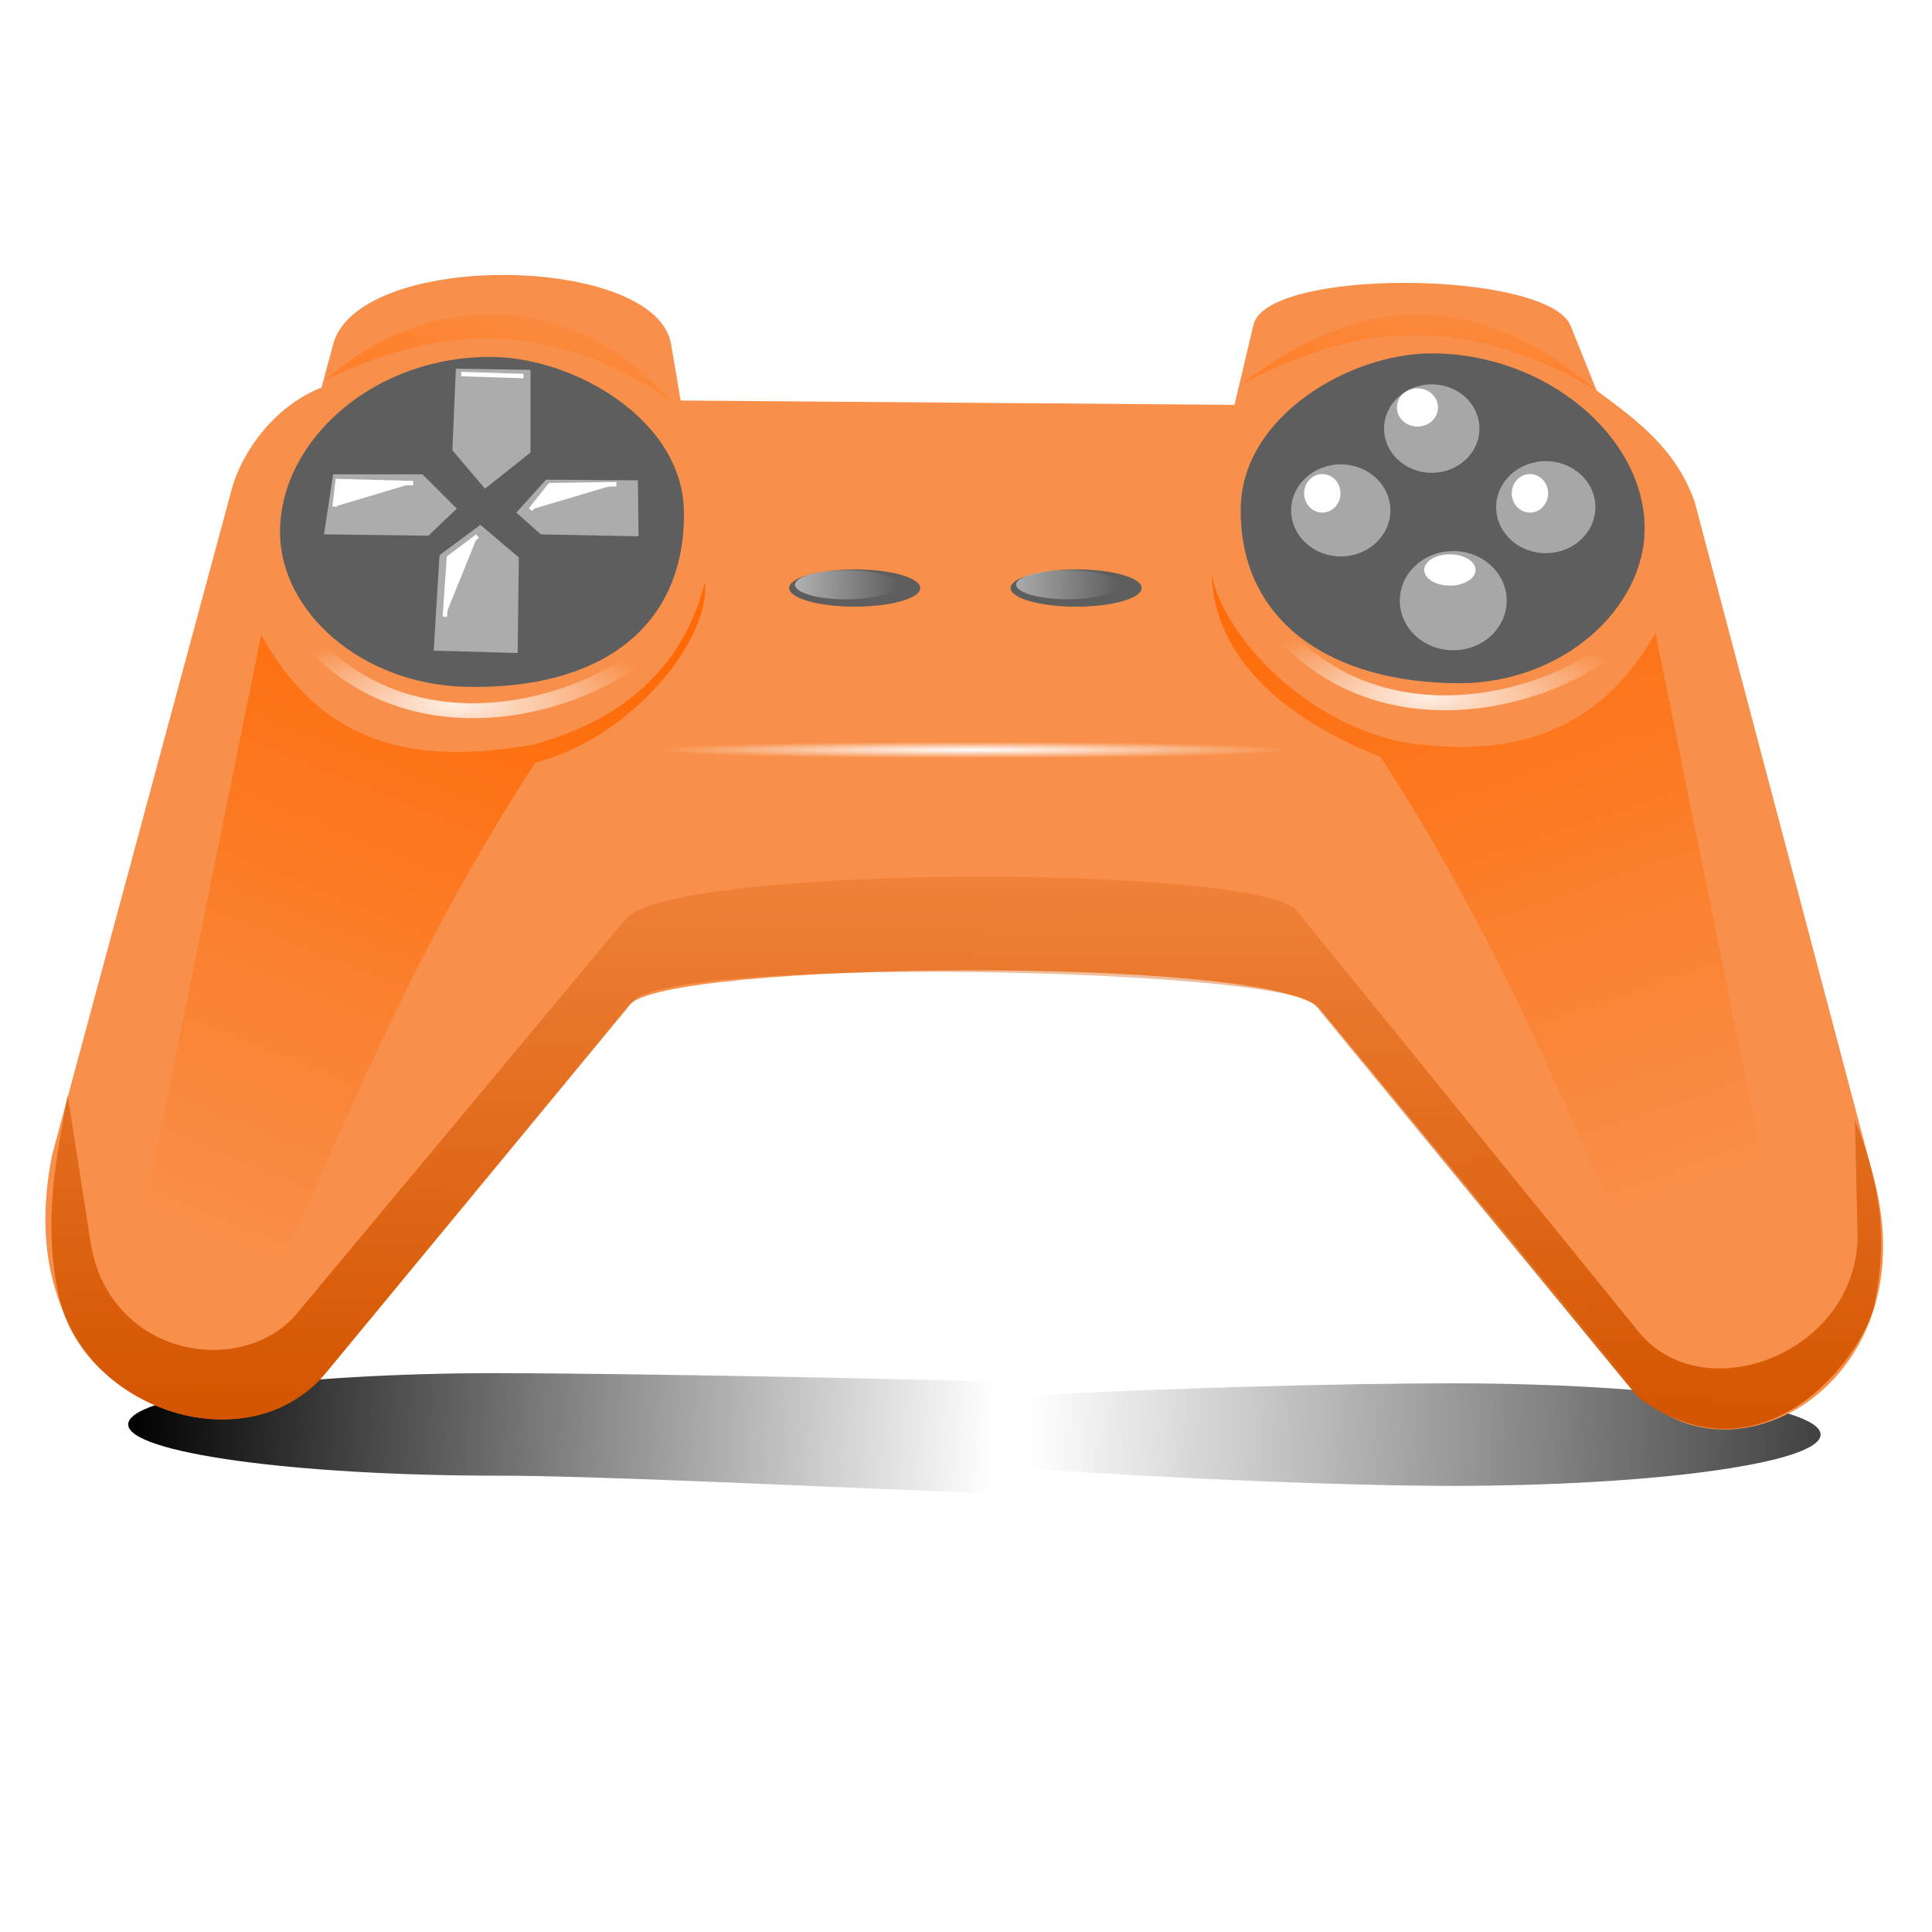 <?xml version="1.0" encoding="UTF-8" standalone="no"?>
<!-- Created with Inkscape (http://www.inkscape.org/) -->

<svg
   xmlns:dc="http://purl.org/dc/elements/1.1/"
   xmlns:cc="http://creativecommons.org/ns#"
   xmlns:rdf="http://www.w3.org/1999/02/22-rdf-syntax-ns#"
   xmlns:svg="http://www.w3.org/2000/svg"
   xmlns="http://www.w3.org/2000/svg"
   xmlns:xlink="http://www.w3.org/1999/xlink"
   xmlns:sodipodi="http://sodipodi.sourceforge.net/DTD/sodipodi-0.dtd"
   xmlns:inkscape="http://www.inkscape.org/namespaces/inkscape"
   width="60"
   height="60"
   id="svg2"
   version="1.1"
   inkscape:version="0.47 r22583"
   sodipodi:docname="joystick.svg"
   inkscape:export-filename="D:\plugin's\clock.png"
   inkscape:export-xdpi="90"
   inkscape:export-ydpi="90">
  <defs
     id="defs4">
    <linearGradient
       inkscape:collect="always"
       id="linearGradient5887">
      <stop
         style="stop-color:#000000;stop-opacity:1;"
         offset="0"
         id="stop5889" />
      <stop
         style="stop-color:#000000;stop-opacity:0;"
         offset="1"
         id="stop5891" />
    </linearGradient>
    <linearGradient
       inkscape:collect="always"
       id="linearGradient5879">
      <stop
         style="stop-color:#000000;stop-opacity:1;"
         offset="0"
         id="stop5881" />
      <stop
         style="stop-color:#000000;stop-opacity:0;"
         offset="1"
         id="stop5883" />
    </linearGradient>
    <linearGradient
       inkscape:collect="always"
       id="linearGradient5793">
      <stop
         style="stop-color:#d45500;stop-opacity:1;"
         offset="0"
         id="stop5795" />
      <stop
         style="stop-color:#d45500;stop-opacity:0;"
         offset="1"
         id="stop5797" />
    </linearGradient>
    <linearGradient
       inkscape:collect="always"
       id="linearGradient5389">
      <stop
         style="stop-color:#ffffff;stop-opacity:1;"
         offset="0"
         id="stop5391" />
      <stop
         style="stop-color:#ffffff;stop-opacity:0;"
         offset="1"
         id="stop5393" />
    </linearGradient>
    <linearGradient
       inkscape:collect="always"
       id="linearGradient5265">
      <stop
         style="stop-color:#ffffff;stop-opacity:1;"
         offset="0"
         id="stop5267" />
      <stop
         style="stop-color:#ffffff;stop-opacity:0;"
         offset="1"
         id="stop5269" />
    </linearGradient>
    <linearGradient
       inkscape:collect="always"
       id="linearGradient5237">
      <stop
         style="stop-color:#ffffff;stop-opacity:1;"
         offset="0"
         id="stop5239" />
      <stop
         style="stop-color:#ffffff;stop-opacity:0;"
         offset="1"
         id="stop5241" />
    </linearGradient>
    <linearGradient
       inkscape:collect="always"
       id="linearGradient5195">
      <stop
         style="stop-color:#ff6a06;stop-opacity:1;"
         offset="0"
         id="stop5197" />
      <stop
         style="stop-color:#ff6a06;stop-opacity:0;"
         offset="1"
         id="stop5199" />
    </linearGradient>
    <linearGradient
       inkscape:collect="always"
       id="linearGradient5173">
      <stop
         style="stop-color:#ff802a;stop-opacity:1;"
         offset="0"
         id="stop5175" />
      <stop
         style="stop-color:#ff802a;stop-opacity:0;"
         offset="1"
         id="stop5177" />
    </linearGradient>
    <linearGradient
       inkscape:collect="always"
       id="linearGradient5037">
      <stop
         style="stop-color:#ffffff;stop-opacity:1;"
         offset="0"
         id="stop5039" />
      <stop
         style="stop-color:#ffffff;stop-opacity:0;"
         offset="1"
         id="stop5041" />
    </linearGradient>
    <linearGradient
       inkscape:collect="always"
       id="linearGradient5027">
      <stop
         style="stop-color:#000000;stop-opacity:1;"
         offset="0"
         id="stop5029" />
      <stop
         style="stop-color:#000000;stop-opacity:0;"
         offset="1"
         id="stop5031" />
    </linearGradient>
    <linearGradient
       inkscape:collect="always"
       id="linearGradient5017">
      <stop
         style="stop-color:#ffffff;stop-opacity:1;"
         offset="0"
         id="stop5019" />
      <stop
         style="stop-color:#ffffff;stop-opacity:0;"
         offset="1"
         id="stop5021" />
    </linearGradient>
    <linearGradient
       inkscape:collect="always"
       id="linearGradient4819">
      <stop
         style="stop-color:#ffffff;stop-opacity:1;"
         offset="0"
         id="stop4821" />
      <stop
         style="stop-color:#ffffff;stop-opacity:0;"
         offset="1"
         id="stop4823" />
    </linearGradient>
    <linearGradient
       inkscape:collect="always"
       id="linearGradient4739">
      <stop
         style="stop-color:#000000;stop-opacity:1;"
         offset="0"
         id="stop4741" />
      <stop
         style="stop-color:#000000;stop-opacity:0;"
         offset="1"
         id="stop4743" />
    </linearGradient>
    <linearGradient
       inkscape:collect="always"
       id="linearGradient4691">
      <stop
         style="stop-color:#ffffff;stop-opacity:1;"
         offset="0"
         id="stop4693" />
      <stop
         style="stop-color:#ffffff;stop-opacity:0;"
         offset="1"
         id="stop4695" />
    </linearGradient>
    <linearGradient
       inkscape:collect="always"
       id="linearGradient4637">
      <stop
         style="stop-color:#000000;stop-opacity:1;"
         offset="0"
         id="stop4639" />
      <stop
         style="stop-color:#000000;stop-opacity:0;"
         offset="1"
         id="stop4641" />
    </linearGradient>
    <linearGradient
       id="linearGradient4533">
      <stop
         style="stop-color:#000000;stop-opacity:1;"
         offset="0"
         id="stop4535" />
      <stop
         style="stop-color:#000000;stop-opacity:0;"
         offset="1"
         id="stop4537" />
    </linearGradient>
    <linearGradient
       inkscape:collect="always"
       id="linearGradient4507">
      <stop
         style="stop-color:#000000;stop-opacity:1;"
         offset="0"
         id="stop4509" />
      <stop
         style="stop-color:#000000;stop-opacity:0;"
         offset="1"
         id="stop4511" />
    </linearGradient>
    <linearGradient
       inkscape:collect="always"
       id="linearGradient4477">
      <stop
         style="stop-color:#000000;stop-opacity:1;"
         offset="0"
         id="stop4479" />
      <stop
         style="stop-color:#000000;stop-opacity:0;"
         offset="1"
         id="stop4481" />
    </linearGradient>
    <linearGradient
       inkscape:collect="always"
       id="linearGradient4439">
      <stop
         style="stop-color:#000000;stop-opacity:1;"
         offset="0"
         id="stop4441" />
      <stop
         style="stop-color:#000000;stop-opacity:0;"
         offset="1"
         id="stop4443" />
    </linearGradient>
    <linearGradient
       inkscape:collect="always"
       id="linearGradient4409">
      <stop
         style="stop-color:#000000;stop-opacity:1;"
         offset="0"
         id="stop4411" />
      <stop
         style="stop-color:#000000;stop-opacity:0;"
         offset="1"
         id="stop4413" />
    </linearGradient>
    <linearGradient
       inkscape:collect="always"
       id="linearGradient4379">
      <stop
         style="stop-color:#000000;stop-opacity:1;"
         offset="0"
         id="stop4381" />
      <stop
         style="stop-color:#000000;stop-opacity:0;"
         offset="1"
         id="stop4383" />
    </linearGradient>
    <linearGradient
       inkscape:collect="always"
       id="linearGradient4349">
      <stop
         style="stop-color:#000000;stop-opacity:1;"
         offset="0"
         id="stop4351" />
      <stop
         style="stop-color:#000000;stop-opacity:0;"
         offset="1"
         id="stop4353" />
    </linearGradient>
    <linearGradient
       inkscape:collect="always"
       id="linearGradient4319">
      <stop
         style="stop-color:#000000;stop-opacity:1;"
         offset="0"
         id="stop4321" />
      <stop
         style="stop-color:#000000;stop-opacity:0;"
         offset="1"
         id="stop4323" />
    </linearGradient>
    <linearGradient
       inkscape:collect="always"
       id="linearGradient4287">
      <stop
         style="stop-color:#000000;stop-opacity:1;"
         offset="0"
         id="stop4289" />
      <stop
         style="stop-color:#000000;stop-opacity:0;"
         offset="1"
         id="stop4291" />
    </linearGradient>
    <linearGradient
       inkscape:collect="always"
       id="linearGradient4257">
      <stop
         style="stop-color:#000000;stop-opacity:1;"
         offset="0"
         id="stop4259" />
      <stop
         style="stop-color:#000000;stop-opacity:0;"
         offset="1"
         id="stop4261" />
    </linearGradient>
    <linearGradient
       inkscape:collect="always"
       id="linearGradient4227">
      <stop
         style="stop-color:#000000;stop-opacity:1;"
         offset="0"
         id="stop4229" />
      <stop
         style="stop-color:#000000;stop-opacity:0;"
         offset="1"
         id="stop4231" />
    </linearGradient>
    <linearGradient
       inkscape:collect="always"
       id="linearGradient4197">
      <stop
         style="stop-color:#000000;stop-opacity:1;"
         offset="0"
         id="stop4199" />
      <stop
         style="stop-color:#000000;stop-opacity:0;"
         offset="1"
         id="stop4201" />
    </linearGradient>
    <inkscape:perspective
       sodipodi:type="inkscape:persp3d"
       inkscape:vp_x="0 : 526.18109 : 1"
       inkscape:vp_y="0 : 1000 : 0"
       inkscape:vp_z="744.09448 : 526.18109 : 1"
       inkscape:persp3d-origin="372.04724 : 350.78739 : 1"
       id="perspective10" />
    <inkscape:perspective
       id="perspective3794"
       inkscape:persp3d-origin="0.5 : 0.33333333 : 1"
       inkscape:vp_z="1 : 0.5 : 1"
       inkscape:vp_y="0 : 1000 : 0"
       inkscape:vp_x="0 : 0.5 : 1"
       sodipodi:type="inkscape:persp3d" />
    <inkscape:perspective
       id="perspective3828"
       inkscape:persp3d-origin="0.5 : 0.33333333 : 1"
       inkscape:vp_z="1 : 0.5 : 1"
       inkscape:vp_y="0 : 1000 : 0"
       inkscape:vp_x="0 : 0.5 : 1"
       sodipodi:type="inkscape:persp3d" />
    <inkscape:perspective
       sodipodi:type="inkscape:persp3d"
       inkscape:vp_x="0 : 0.5 : 1"
       inkscape:vp_y="0 : 1000 : 0"
       inkscape:vp_z="1 : 0.5 : 1"
       inkscape:persp3d-origin="0.5 : 0.33333333 : 1"
       id="perspective4656-9" />
    <inkscape:perspective
       sodipodi:type="inkscape:persp3d"
       inkscape:vp_x="0 : 0.5 : 1"
       inkscape:vp_y="0 : 1000 : 0"
       inkscape:vp_z="1 : 0.5 : 1"
       inkscape:persp3d-origin="0.5 : 0.33333333 : 1"
       id="perspective4656-3" />
    <inkscape:perspective
       sodipodi:type="inkscape:persp3d"
       inkscape:vp_x="0 : 0.5 : 1"
       inkscape:vp_y="0 : 1000 : 0"
       inkscape:vp_z="1 : 0.5 : 1"
       inkscape:persp3d-origin="0.5 : 0.33333333 : 1"
       id="perspective4656" />
    <inkscape:perspective
       sodipodi:type="inkscape:persp3d"
       inkscape:vp_x="0 : 0.5 : 1"
       inkscape:vp_y="0 : 1000 : 0"
       inkscape:vp_z="1 : 0.5 : 1"
       inkscape:persp3d-origin="0.5 : 0.33333333 : 1"
       id="perspective4567" />
    <inkscape:perspective
       sodipodi:type="inkscape:persp3d"
       inkscape:vp_x="0 : 0.5 : 1"
       inkscape:vp_y="0 : 1000 : 0"
       inkscape:vp_z="1 : 0.5 : 1"
       inkscape:persp3d-origin="0.5 : 0.33333333 : 1"
       id="perspective4533" />
    <inkscape:perspective
       sodipodi:type="inkscape:persp3d"
       inkscape:vp_x="0 : 0.5 : 1"
       inkscape:vp_y="0 : 1000 : 0"
       inkscape:vp_z="1 : 0.5 : 1"
       inkscape:persp3d-origin="0.5 : 0.33333333 : 1"
       id="perspective4221" />
    <linearGradient
       y2="586.263"
       x2="426.17"
       y1="586.263"
       x1="371.07"
       gradientTransform="matrix(1.043,0,0,1,-14.378,-0.791)"
       gradientUnits="userSpaceOnUse"
       id="linearGradient4184"
       xlink:href="#linearGradient3904"
       inkscape:collect="always" />
    <linearGradient
       gradientTransform="matrix(1.043,0,0,1,-15.203,0)"
       y2="484.698"
       x2="385.669"
       y1="507.357"
       x1="319.516"
       gradientUnits="userSpaceOnUse"
       id="linearGradient4179"
       xlink:href="#linearGradient4058"
       inkscape:collect="always" />
    <radialGradient
       r="5.573"
       fy="563.02"
       fx="401.553"
       cy="563.02"
       cx="401.553"
       gradientTransform="matrix(1.043,0,0,1.131,-15.203,-73.854)"
       gradientUnits="userSpaceOnUse"
       id="radialGradient4172"
       xlink:href="#linearGradient3724"
       inkscape:collect="always" />
    <inkscape:perspective
       sodipodi:type="inkscape:persp3d"
       inkscape:vp_x="0 : 0.5 : 1"
       inkscape:vp_y="0 : 1000 : 0"
       inkscape:vp_z="1 : 0.5 : 1"
       inkscape:persp3d-origin="0.5 : 0.33333333 : 1"
       id="perspective4036" />
    <inkscape:perspective
       sodipodi:type="inkscape:persp3d"
       inkscape:vp_x="0 : 0.5 : 1"
       inkscape:vp_y="0 : 1000 : 0"
       inkscape:vp_z="1 : 0.5 : 1"
       inkscape:persp3d-origin="0.5 : 0.33333333 : 1"
       id="perspective3970" />
    <inkscape:perspective
       sodipodi:type="inkscape:persp3d"
       inkscape:vp_x="0 : 0.5 : 1"
       inkscape:vp_y="0 : 1000 : 0"
       inkscape:vp_z="1 : 0.5 : 1"
       inkscape:persp3d-origin="0.5 : 0.33333333 : 1"
       id="perspective3922" />
    <inkscape:perspective
       sodipodi:type="inkscape:persp3d"
       inkscape:vp_x="0 : 0.5 : 1"
       inkscape:vp_y="0 : 1000 : 0"
       inkscape:vp_z="1 : 0.5 : 1"
       inkscape:persp3d-origin="0.5 : 0.33333333 : 1"
       id="perspective3890" />
    <inkscape:perspective
       sodipodi:type="inkscape:persp3d"
       inkscape:vp_x="0 : 0.5 : 1"
       inkscape:vp_y="0 : 1000 : 0"
       inkscape:vp_z="1 : 0.5 : 1"
       inkscape:persp3d-origin="0.5 : 0.33333333 : 1"
       id="perspective3799" />
    <inkscape:perspective
       sodipodi:type="inkscape:persp3d"
       inkscape:vp_x="0 : 0.5 : 1"
       inkscape:vp_y="0 : 1000 : 0"
       inkscape:vp_z="1 : 0.5 : 1"
       inkscape:persp3d-origin="0.5 : 0.33333333 : 1"
       id="perspective3765" />
    <inkscape:perspective
       sodipodi:type="inkscape:persp3d"
       inkscape:vp_x="0 : 0.5 : 1"
       inkscape:vp_y="0 : 1000 : 0"
       inkscape:vp_z="1 : 0.5 : 1"
       inkscape:persp3d-origin="0.5 : 0.33333333 : 1"
       id="perspective3702-0" />
    <inkscape:perspective
       sodipodi:type="inkscape:persp3d"
       inkscape:vp_x="0 : 0.5 : 1"
       inkscape:vp_y="0 : 1000 : 0"
       inkscape:vp_z="1 : 0.5 : 1"
       inkscape:persp3d-origin="0.5 : 0.33333333 : 1"
       id="perspective3702" />
    <inkscape:perspective
       sodipodi:type="inkscape:persp3d"
       inkscape:vp_x="0 : 0.5 : 1"
       inkscape:vp_y="0 : 1000 : 0"
       inkscape:vp_z="1 : 0.5 : 1"
       inkscape:persp3d-origin="0.5 : 0.33333333 : 1"
       id="perspective3668" />
    <inkscape:perspective
       sodipodi:type="inkscape:persp3d"
       inkscape:vp_x="0 : 0.5 : 1"
       inkscape:vp_y="0 : 1000 : 0"
       inkscape:vp_z="1 : 0.5 : 1"
       inkscape:persp3d-origin="0.5 : 0.33333333 : 1"
       id="perspective3642" />
    <inkscape:perspective
       sodipodi:type="inkscape:persp3d"
       inkscape:vp_x="0 : 0.5 : 1"
       inkscape:vp_y="0 : 1000 : 0"
       inkscape:vp_z="1 : 0.5 : 1"
       inkscape:persp3d-origin="0.5 : 0.33333333 : 1"
       id="perspective3611" />
    <inkscape:perspective
       id="perspective10-9"
       inkscape:persp3d-origin="372.04724 : 350.78739 : 1"
       inkscape:vp_z="744.09448 : 526.18109 : 1"
       inkscape:vp_y="0 : 1000 : 0"
       inkscape:vp_x="0 : 526.18109 : 1"
       sodipodi:type="inkscape:persp3d" />
    <linearGradient
       id="linearGradient3724"
       inkscape:collect="always">
      <stop
         id="stop3726"
         offset="0"
         style="stop-color:#ffffff;stop-opacity:1;" />
      <stop
         id="stop3728"
         offset="1"
         style="stop-color:#ffffff;stop-opacity:0;" />
    </linearGradient>
    <linearGradient
       id="linearGradient3904"
       inkscape:collect="always">
      <stop
         id="stop3906"
         offset="0"
         style="stop-color:#000000;stop-opacity:1;" />
      <stop
         id="stop3908"
         offset="1"
         style="stop-color:#000000;stop-opacity:0;" />
    </linearGradient>
    <linearGradient
       id="linearGradient4058"
       inkscape:collect="always">
      <stop
         id="stop4060"
         offset="0"
         style="stop-color:#8f8274;stop-opacity:1;" />
      <stop
         id="stop4062"
         offset="1"
         style="stop-color:#8f8274;stop-opacity:0;" />
    </linearGradient>
    <inkscape:perspective
       id="perspective4189"
       inkscape:persp3d-origin="0.5 : 0.33333333 : 1"
       inkscape:vp_z="1 : 0.5 : 1"
       inkscape:vp_y="0 : 1000 : 0"
       inkscape:vp_x="0 : 0.5 : 1"
       sodipodi:type="inkscape:persp3d" />
    <inkscape:perspective
       id="perspective4221-4"
       inkscape:persp3d-origin="0.5 : 0.33333333 : 1"
       inkscape:vp_z="1 : 0.5 : 1"
       inkscape:vp_y="0 : 1000 : 0"
       inkscape:vp_x="0 : 0.5 : 1"
       sodipodi:type="inkscape:persp3d" />
    <inkscape:perspective
       id="perspective4251"
       inkscape:persp3d-origin="0.5 : 0.33333333 : 1"
       inkscape:vp_z="1 : 0.5 : 1"
       inkscape:vp_y="0 : 1000 : 0"
       inkscape:vp_x="0 : 0.5 : 1"
       sodipodi:type="inkscape:persp3d" />
    <linearGradient
       inkscape:collect="always"
       xlink:href="#linearGradient4235-1"
       id="linearGradient4241-5"
       x1="21.841"
       y1="992.362"
       x2="22"
       y2="1009.969"
       gradientUnits="userSpaceOnUse" />
    <linearGradient
       inkscape:collect="always"
       id="linearGradient4235-1">
      <stop
         style="stop-color:#ffffff;stop-opacity:1;"
         offset="0"
         id="stop4237-7" />
      <stop
         style="stop-color:#ffffff;stop-opacity:0;"
         offset="1"
         id="stop4239-1" />
    </linearGradient>
    <inkscape:perspective
       id="perspective4289"
       inkscape:persp3d-origin="0.5 : 0.33333333 : 1"
       inkscape:vp_z="1 : 0.5 : 1"
       inkscape:vp_y="0 : 1000 : 0"
       inkscape:vp_x="0 : 0.5 : 1"
       sodipodi:type="inkscape:persp3d" />
    <inkscape:perspective
       id="perspective4311"
       inkscape:persp3d-origin="0.5 : 0.33333333 : 1"
       inkscape:vp_z="1 : 0.5 : 1"
       inkscape:vp_y="0 : 1000 : 0"
       inkscape:vp_x="0 : 0.5 : 1"
       sodipodi:type="inkscape:persp3d" />
    <inkscape:perspective
       id="perspective4345"
       inkscape:persp3d-origin="0.5 : 0.33333333 : 1"
       inkscape:vp_z="1 : 0.5 : 1"
       inkscape:vp_y="0 : 1000 : 0"
       inkscape:vp_x="0 : 0.5 : 1"
       sodipodi:type="inkscape:persp3d" />
    <radialGradient
       inkscape:collect="always"
       xlink:href="#linearGradient4325-4"
       id="radialGradient4331-1"
       cx="-3.911"
       cy="1060.502"
       fx="-3.911"
       fy="1060.502"
       r="22.107"
       gradientTransform="matrix(1,0,0,0.8,25.81,179.293)"
       gradientUnits="userSpaceOnUse" />
    <linearGradient
       inkscape:collect="always"
       id="linearGradient4325-4">
      <stop
         style="stop-color:#ffffff;stop-opacity:1;"
         offset="0"
         id="stop4327-2" />
      <stop
         style="stop-color:#ffffff;stop-opacity:0;"
         offset="1"
         id="stop4329-3" />
    </linearGradient>
    <inkscape:perspective
       id="perspective4489"
       inkscape:persp3d-origin="0.5 : 0.33333333 : 1"
       inkscape:vp_z="1 : 0.5 : 1"
       inkscape:vp_y="0 : 1000 : 0"
       inkscape:vp_x="0 : 0.5 : 1"
       sodipodi:type="inkscape:persp3d" />
    <linearGradient
       inkscape:collect="always"
       xlink:href="#linearGradient4385-1"
       id="linearGradient4393-8"
       x1="70.192"
       y1="56.451"
       x2="18.78"
       y2="56.451"
       gradientUnits="userSpaceOnUse" />
    <linearGradient
       inkscape:collect="always"
       id="linearGradient4385-1">
      <stop
         style="stop-color:#000000;stop-opacity:1;"
         offset="0"
         id="stop4387-2" />
      <stop
         style="stop-color:#000000;stop-opacity:0;"
         offset="1"
         id="stop4389-1" />
    </linearGradient>
    <inkscape:perspective
       id="perspective4549"
       inkscape:persp3d-origin="0.5 : 0.33333333 : 1"
       inkscape:vp_z="1 : 0.5 : 1"
       inkscape:vp_y="0 : 1000 : 0"
       inkscape:vp_x="0 : 0.5 : 1"
       sodipodi:type="inkscape:persp3d" />
    <radialGradient
       inkscape:collect="always"
       xlink:href="#linearGradient4325-45"
       id="radialGradient4331-2"
       cx="-3.911"
       cy="1060.502"
       fx="-3.911"
       fy="1060.502"
       r="22.107"
       gradientTransform="matrix(1,0,0,0.8,25.878,178.676)"
       gradientUnits="userSpaceOnUse" />
    <linearGradient
       inkscape:collect="always"
       id="linearGradient4325-45">
      <stop
         style="stop-color:#ffffff;stop-opacity:1;"
         offset="0"
         id="stop4327-29" />
      <stop
         style="stop-color:#ffffff;stop-opacity:0;"
         offset="1"
         id="stop4329-9" />
    </linearGradient>
    <inkscape:perspective
       id="perspective4593"
       inkscape:persp3d-origin="0.5 : 0.33333333 : 1"
       inkscape:vp_z="1 : 0.5 : 1"
       inkscape:vp_y="0 : 1000 : 0"
       inkscape:vp_x="0 : 0.5 : 1"
       sodipodi:type="inkscape:persp3d" />
    <inkscape:perspective
       sodipodi:type="inkscape:persp3d"
       inkscape:vp_x="0 : 0.5 : 1"
       inkscape:vp_y="0 : 1000 : 0"
       inkscape:vp_z="1 : 0.5 : 1"
       inkscape:persp3d-origin="0.5 : 0.33333333 : 1"
       id="perspective4656-9-7" />
    <inkscape:perspective
       sodipodi:type="inkscape:persp3d"
       inkscape:vp_x="0 : 0.5 : 1"
       inkscape:vp_y="0 : 1000 : 0"
       inkscape:vp_z="1 : 0.5 : 1"
       inkscape:persp3d-origin="0.5 : 0.33333333 : 1"
       id="perspective4656-3-0" />
    <inkscape:perspective
       sodipodi:type="inkscape:persp3d"
       inkscape:vp_x="0 : 0.5 : 1"
       inkscape:vp_y="0 : 1000 : 0"
       inkscape:vp_z="1 : 0.5 : 1"
       inkscape:persp3d-origin="0.5 : 0.33333333 : 1"
       id="perspective4656-4" />
    <inkscape:perspective
       sodipodi:type="inkscape:persp3d"
       inkscape:vp_x="0 : 0.5 : 1"
       inkscape:vp_y="0 : 1000 : 0"
       inkscape:vp_z="1 : 0.5 : 1"
       inkscape:persp3d-origin="0.5 : 0.33333333 : 1"
       id="perspective4567-1" />
    <inkscape:perspective
       sodipodi:type="inkscape:persp3d"
       inkscape:vp_x="0 : 0.5 : 1"
       inkscape:vp_y="0 : 1000 : 0"
       inkscape:vp_z="1 : 0.5 : 1"
       inkscape:persp3d-origin="0.5 : 0.33333333 : 1"
       id="perspective4533-8" />
    <radialGradient
       gradientUnits="userSpaceOnUse"
       gradientTransform="matrix(1,0,0,1.255,0,-136.503)"
       r="110.078"
       fy="535.017"
       fx="439.911"
       cy="535.017"
       cx="439.911"
       id="radialGradient4452"
       xlink:href="#linearGradient4446"
       inkscape:collect="always" />
    <inkscape:perspective
       sodipodi:type="inkscape:persp3d"
       inkscape:vp_x="0 : 0.5 : 1"
       inkscape:vp_y="0 : 1000 : 0"
       inkscape:vp_z="1 : 0.5 : 1"
       inkscape:persp3d-origin="0.5 : 0.33333333 : 1"
       id="perspective4221-7" />
    <linearGradient
       y2="586.263"
       x2="426.17"
       y1="586.263"
       x1="371.07"
       gradientTransform="matrix(1.043,0,0,1,-14.378,-0.791)"
       gradientUnits="userSpaceOnUse"
       id="linearGradient4184-2"
       xlink:href="#linearGradient3904-5"
       inkscape:collect="always" />
    <linearGradient
       gradientTransform="matrix(1.043,0,0,1,-15.203,0)"
       y2="484.698"
       x2="385.669"
       y1="507.357"
       x1="319.516"
       gradientUnits="userSpaceOnUse"
       id="linearGradient4179-8"
       xlink:href="#linearGradient4058-8"
       inkscape:collect="always" />
    <radialGradient
       r="5.573"
       fy="563.02"
       fx="401.553"
       cy="563.02"
       cx="401.553"
       gradientTransform="matrix(1.043,0,0,1.131,-15.203,-73.854)"
       gradientUnits="userSpaceOnUse"
       id="radialGradient4172-4"
       xlink:href="#linearGradient3724-7"
       inkscape:collect="always" />
    <inkscape:perspective
       sodipodi:type="inkscape:persp3d"
       inkscape:vp_x="0 : 0.5 : 1"
       inkscape:vp_y="0 : 1000 : 0"
       inkscape:vp_z="1 : 0.5 : 1"
       inkscape:persp3d-origin="0.5 : 0.33333333 : 1"
       id="perspective4036-2" />
    <inkscape:perspective
       sodipodi:type="inkscape:persp3d"
       inkscape:vp_x="0 : 0.5 : 1"
       inkscape:vp_y="0 : 1000 : 0"
       inkscape:vp_z="1 : 0.5 : 1"
       inkscape:persp3d-origin="0.5 : 0.33333333 : 1"
       id="perspective3970-9" />
    <inkscape:perspective
       sodipodi:type="inkscape:persp3d"
       inkscape:vp_x="0 : 0.5 : 1"
       inkscape:vp_y="0 : 1000 : 0"
       inkscape:vp_z="1 : 0.5 : 1"
       inkscape:persp3d-origin="0.5 : 0.33333333 : 1"
       id="perspective3922-0" />
    <inkscape:perspective
       sodipodi:type="inkscape:persp3d"
       inkscape:vp_x="0 : 0.5 : 1"
       inkscape:vp_y="0 : 1000 : 0"
       inkscape:vp_z="1 : 0.5 : 1"
       inkscape:persp3d-origin="0.5 : 0.33333333 : 1"
       id="perspective3890-3" />
    <inkscape:perspective
       sodipodi:type="inkscape:persp3d"
       inkscape:vp_x="0 : 0.5 : 1"
       inkscape:vp_y="0 : 1000 : 0"
       inkscape:vp_z="1 : 0.5 : 1"
       inkscape:persp3d-origin="0.5 : 0.33333333 : 1"
       id="perspective3799-0" />
    <inkscape:perspective
       sodipodi:type="inkscape:persp3d"
       inkscape:vp_x="0 : 0.5 : 1"
       inkscape:vp_y="0 : 1000 : 0"
       inkscape:vp_z="1 : 0.5 : 1"
       inkscape:persp3d-origin="0.5 : 0.33333333 : 1"
       id="perspective3765-6" />
    <inkscape:perspective
       sodipodi:type="inkscape:persp3d"
       inkscape:vp_x="0 : 0.5 : 1"
       inkscape:vp_y="0 : 1000 : 0"
       inkscape:vp_z="1 : 0.5 : 1"
       inkscape:persp3d-origin="0.5 : 0.33333333 : 1"
       id="perspective3702-0-7" />
    <inkscape:perspective
       sodipodi:type="inkscape:persp3d"
       inkscape:vp_x="0 : 0.5 : 1"
       inkscape:vp_y="0 : 1000 : 0"
       inkscape:vp_z="1 : 0.5 : 1"
       inkscape:persp3d-origin="0.5 : 0.33333333 : 1"
       id="perspective3702-6" />
    <inkscape:perspective
       sodipodi:type="inkscape:persp3d"
       inkscape:vp_x="0 : 0.5 : 1"
       inkscape:vp_y="0 : 1000 : 0"
       inkscape:vp_z="1 : 0.5 : 1"
       inkscape:persp3d-origin="0.5 : 0.33333333 : 1"
       id="perspective3668-3" />
    <inkscape:perspective
       sodipodi:type="inkscape:persp3d"
       inkscape:vp_x="0 : 0.5 : 1"
       inkscape:vp_y="0 : 1000 : 0"
       inkscape:vp_z="1 : 0.5 : 1"
       inkscape:persp3d-origin="0.5 : 0.33333333 : 1"
       id="perspective3642-1" />
    <inkscape:perspective
       sodipodi:type="inkscape:persp3d"
       inkscape:vp_x="0 : 0.5 : 1"
       inkscape:vp_y="0 : 1000 : 0"
       inkscape:vp_z="1 : 0.5 : 1"
       inkscape:persp3d-origin="0.5 : 0.33333333 : 1"
       id="perspective3611-8" />
    <inkscape:perspective
       id="perspective10-8"
       inkscape:persp3d-origin="372.04724 : 350.78739 : 1"
       inkscape:vp_z="744.09448 : 526.18109 : 1"
       inkscape:vp_y="0 : 1000 : 0"
       inkscape:vp_x="0 : 526.18109 : 1"
       sodipodi:type="inkscape:persp3d" />
    <linearGradient
       id="linearGradient3724-7"
       inkscape:collect="always">
      <stop
         id="stop3726-0"
         offset="0"
         style="stop-color:#ffffff;stop-opacity:1;" />
      <stop
         id="stop3728-4"
         offset="1"
         style="stop-color:#ffffff;stop-opacity:0;" />
    </linearGradient>
    <linearGradient
       id="linearGradient3904-5"
       inkscape:collect="always">
      <stop
         id="stop3906-8"
         offset="0"
         style="stop-color:#000000;stop-opacity:1;" />
      <stop
         id="stop3908-1"
         offset="1"
         style="stop-color:#000000;stop-opacity:0;" />
    </linearGradient>
    <linearGradient
       id="linearGradient4058-8"
       inkscape:collect="always">
      <stop
         id="stop4060-3"
         offset="0"
         style="stop-color:#8f8274;stop-opacity:1;" />
      <stop
         id="stop4062-7"
         offset="1"
         style="stop-color:#8f8274;stop-opacity:0;" />
    </linearGradient>
    <linearGradient
       id="linearGradient4446"
       inkscape:collect="always">
      <stop
         id="stop4448"
         offset="0"
         style="stop-color:#000000;stop-opacity:1;" />
      <stop
         id="stop4450"
         offset="1"
         style="stop-color:#000000;stop-opacity:0;" />
    </linearGradient>
    <radialGradient
       inkscape:collect="always"
       xlink:href="#linearGradient4446"
       id="radialGradient5048"
       gradientUnits="userSpaceOnUse"
       gradientTransform="matrix(1,0,0,1.255,0,-136.503)"
       cx="439.911"
       cy="535.017"
       fx="439.911"
       fy="535.017"
       r="110.078" />
    <linearGradient
       gradientUnits="userSpaceOnUse"
       y2="199.39"
       x2="167.408"
       y1="199.39"
       x1="85.215"
       id="linearGradient4343"
       xlink:href="#linearGradient4337"
       inkscape:collect="always" />
    <inkscape:perspective
       sodipodi:type="inkscape:persp3d"
       inkscape:vp_x="0 : 0.5 : 1"
       inkscape:vp_y="0 : 1000 : 0"
       inkscape:vp_z="1 : 0.5 : 1"
       inkscape:persp3d-origin="0.5 : 0.33333333 : 1"
       id="perspective4315" />
    <inkscape:perspective
       sodipodi:type="inkscape:persp3d"
       inkscape:vp_x="0 : 0.5 : 1"
       inkscape:vp_y="0 : 1000 : 0"
       inkscape:vp_z="1 : 0.5 : 1"
       inkscape:persp3d-origin="0.5 : 0.33333333 : 1"
       id="perspective4254" />
    <inkscape:perspective
       sodipodi:type="inkscape:persp3d"
       inkscape:vp_x="0 : 0.5 : 1"
       inkscape:vp_y="0 : 1000 : 0"
       inkscape:vp_z="1 : 0.5 : 1"
       inkscape:persp3d-origin="0.5 : 0.33333333 : 1"
       id="perspective4224" />
    <inkscape:perspective
       sodipodi:type="inkscape:persp3d"
       inkscape:vp_x="0 : 0.5 : 1"
       inkscape:vp_y="0 : 1000 : 0"
       inkscape:vp_z="1 : 0.5 : 1"
       inkscape:persp3d-origin="0.5 : 0.33333333 : 1"
       id="perspective4186" />
    <inkscape:perspective
       sodipodi:type="inkscape:persp3d"
       inkscape:vp_x="0 : 0.5 : 1"
       inkscape:vp_y="0 : 1000 : 0"
       inkscape:vp_z="1 : 0.5 : 1"
       inkscape:persp3d-origin="0.5 : 0.33333333 : 1"
       id="perspective4164" />
    <inkscape:perspective
       sodipodi:type="inkscape:persp3d"
       inkscape:vp_x="0 : 0.5 : 1"
       inkscape:vp_y="0 : 1000 : 0"
       inkscape:vp_z="1 : 0.5 : 1"
       inkscape:persp3d-origin="0.5 : 0.33333333 : 1"
       id="perspective4142" />
    <inkscape:perspective
       sodipodi:type="inkscape:persp3d"
       inkscape:vp_x="0 : 0.5 : 1"
       inkscape:vp_y="0 : 1000 : 0"
       inkscape:vp_z="1 : 0.5 : 1"
       inkscape:persp3d-origin="0.5 : 0.33333333 : 1"
       id="perspective4120" />
    <inkscape:perspective
       sodipodi:type="inkscape:persp3d"
       inkscape:vp_x="0 : 0.5 : 1"
       inkscape:vp_y="0 : 1000 : 0"
       inkscape:vp_z="1 : 0.5 : 1"
       inkscape:persp3d-origin="0.5 : 0.33333333 : 1"
       id="perspective4098" />
    <inkscape:perspective
       sodipodi:type="inkscape:persp3d"
       inkscape:vp_x="0 : 0.5 : 1"
       inkscape:vp_y="0 : 1000 : 0"
       inkscape:vp_z="1 : 0.5 : 1"
       inkscape:persp3d-origin="0.5 : 0.33333333 : 1"
       id="perspective4063" />
    <inkscape:perspective
       sodipodi:type="inkscape:persp3d"
       inkscape:vp_x="0 : 0.5 : 1"
       inkscape:vp_y="0 : 1000 : 0"
       inkscape:vp_z="1 : 0.5 : 1"
       inkscape:persp3d-origin="0.5 : 0.33333333 : 1"
       id="perspective3951" />
    <linearGradient
       id="linearGradient3725-4"
       inkscape:collect="always">
      <stop
         id="stop3727-3"
         offset="0"
         style="stop-color:#000000;stop-opacity:1;" />
      <stop
         id="stop3729-4"
         offset="1"
         style="stop-color:#000000;stop-opacity:0;" />
    </linearGradient>
    <linearGradient
       gradientUnits="userSpaceOnUse"
       y2="312.027"
       x2="326.213"
       y1="312.027"
       x1="215.004"
       id="linearGradient3731-3"
       xlink:href="#linearGradient3725-4"
       inkscape:collect="always" />
    <inkscape:perspective
       sodipodi:type="inkscape:persp3d"
       inkscape:vp_x="0 : 0.5 : 1"
       inkscape:vp_y="0 : 1000 : 0"
       inkscape:vp_z="1 : 0.5 : 1"
       inkscape:persp3d-origin="0.5 : 0.33333333 : 1"
       id="perspective3846" />
    <inkscape:perspective
       sodipodi:type="inkscape:persp3d"
       inkscape:vp_x="0 : 0.5 : 1"
       inkscape:vp_y="0 : 1000 : 0"
       inkscape:vp_z="1 : 0.5 : 1"
       inkscape:persp3d-origin="0.5 : 0.33333333 : 1"
       id="perspective3810" />
    <inkscape:perspective
       sodipodi:type="inkscape:persp3d"
       inkscape:vp_x="0 : 0.5 : 1"
       inkscape:vp_y="0 : 1000 : 0"
       inkscape:vp_z="1 : 0.5 : 1"
       inkscape:persp3d-origin="0.5 : 0.33333333 : 1"
       id="perspective3780" />
    <inkscape:perspective
       sodipodi:type="inkscape:persp3d"
       inkscape:vp_x="0 : 0.5 : 1"
       inkscape:vp_y="0 : 1000 : 0"
       inkscape:vp_z="1 : 0.5 : 1"
       inkscape:persp3d-origin="0.5 : 0.33333333 : 1"
       id="perspective3742" />
    <inkscape:perspective
       sodipodi:type="inkscape:persp3d"
       inkscape:vp_x="0 : 0.5 : 1"
       inkscape:vp_y="0 : 1000 : 0"
       inkscape:vp_z="1 : 0.5 : 1"
       inkscape:persp3d-origin="0.5 : 0.33333333 : 1"
       id="perspective3711" />
    <inkscape:perspective
       sodipodi:type="inkscape:persp3d"
       inkscape:vp_x="0 : 0.5 : 1"
       inkscape:vp_y="0 : 1000 : 0"
       inkscape:vp_z="1 : 0.5 : 1"
       inkscape:persp3d-origin="0.5 : 0.33333333 : 1"
       id="perspective3681" />
    <inkscape:perspective
       sodipodi:type="inkscape:persp3d"
       inkscape:vp_x="0 : 0.5 : 1"
       inkscape:vp_y="0 : 1000 : 0"
       inkscape:vp_z="1 : 0.5 : 1"
       inkscape:persp3d-origin="0.5 : 0.33333333 : 1"
       id="perspective3631" />
    <inkscape:perspective
       sodipodi:type="inkscape:persp3d"
       inkscape:vp_x="0 : 0.5 : 1"
       inkscape:vp_y="0 : 1000 : 0"
       inkscape:vp_z="1 : 0.5 : 1"
       inkscape:persp3d-origin="0.5 : 0.33333333 : 1"
       id="perspective2830" />
    <inkscape:perspective
       id="perspective10-4"
       inkscape:persp3d-origin="372.04724 : 350.78739 : 1"
       inkscape:vp_z="744.09448 : 526.18109 : 1"
       inkscape:vp_y="0 : 1000 : 0"
       inkscape:vp_x="0 : 526.18109 : 1"
       sodipodi:type="inkscape:persp3d" />
    <linearGradient
       id="linearGradient4299">
      <stop
         id="stop4301"
         offset="0"
         style="stop-color:#000000;stop-opacity:1;" />
      <stop
         id="stop4303"
         offset="1"
         style="stop-color:#5e5e5e;stop-opacity:0;" />
    </linearGradient>
    <linearGradient
       id="linearGradient4337"
       inkscape:collect="always">
      <stop
         id="stop4339"
         offset="0"
         style="stop-color:#ffffff;stop-opacity:1;" />
      <stop
         id="stop4341"
         offset="1"
         style="stop-color:#ffffff;stop-opacity:0;" />
    </linearGradient>
    <inkscape:perspective
       id="perspective3976"
       inkscape:persp3d-origin="0.5 : 0.33333333 : 1"
       inkscape:vp_z="1 : 0.5 : 1"
       inkscape:vp_y="0 : 1000 : 0"
       inkscape:vp_x="0 : 0.5 : 1"
       sodipodi:type="inkscape:persp3d" />
    <linearGradient
       inkscape:collect="always"
       xlink:href="#linearGradient4208-8"
       id="linearGradient3955-8"
       gradientUnits="userSpaceOnUse"
       x1="261.225"
       y1="284.113"
       x2="128.583"
       y2="139.304"
       gradientTransform="translate(-319.965,1018.782)" />
    <linearGradient
       id="linearGradient4208-8"
       inkscape:collect="always">
      <stop
         id="stop4210-2"
         offset="0"
         style="stop-color:#000000;stop-opacity:1;" />
      <stop
         id="stop4212-4"
         offset="1"
         style="stop-color:#000000;stop-opacity:0;" />
    </linearGradient>
    <inkscape:perspective
       id="perspective4028"
       inkscape:persp3d-origin="0.5 : 0.33333333 : 1"
       inkscape:vp_z="1 : 0.5 : 1"
       inkscape:vp_y="0 : 1000 : 0"
       inkscape:vp_x="0 : 0.5 : 1"
       sodipodi:type="inkscape:persp3d" />
    <linearGradient
       y2="147.229"
       x2="166.757"
       y1="214.096"
       x1="101.701"
       gradientTransform="translate(-319.645,1018.304)"
       gradientUnits="userSpaceOnUse"
       id="linearGradient3985-5"
       xlink:href="#linearGradient4208-8-1"
       inkscape:collect="always" />
    <linearGradient
       id="linearGradient4208-8-1"
       inkscape:collect="always">
      <stop
         id="stop4210-2-7"
         offset="0"
         style="stop-color:#000000;stop-opacity:1;" />
      <stop
         id="stop4212-4-1"
         offset="1"
         style="stop-color:#000000;stop-opacity:0;" />
    </linearGradient>
    <inkscape:perspective
       id="perspective4085"
       inkscape:persp3d-origin="0.5 : 0.33333333 : 1"
       inkscape:vp_z="1 : 0.5 : 1"
       inkscape:vp_y="0 : 1000 : 0"
       inkscape:vp_x="0 : 0.5 : 1"
       sodipodi:type="inkscape:persp3d" />
    <inkscape:perspective
       id="perspective4147"
       inkscape:persp3d-origin="0.5 : 0.33333333 : 1"
       inkscape:vp_z="1 : 0.5 : 1"
       inkscape:vp_y="0 : 1000 : 0"
       inkscape:vp_x="0 : 0.5 : 1"
       sodipodi:type="inkscape:persp3d" />
    <inkscape:perspective
       id="perspective4169"
       inkscape:persp3d-origin="0.5 : 0.33333333 : 1"
       inkscape:vp_z="1 : 0.5 : 1"
       inkscape:vp_y="0 : 1000 : 0"
       inkscape:vp_x="0 : 0.5 : 1"
       sodipodi:type="inkscape:persp3d" />
    <inkscape:perspective
       id="perspective4183"
       inkscape:persp3d-origin="0.5 : 0.33333333 : 1"
       inkscape:vp_z="1 : 0.5 : 1"
       inkscape:vp_y="0 : 1000 : 0"
       inkscape:vp_x="0 : 0.5 : 1"
       sodipodi:type="inkscape:persp3d" />
    <linearGradient
       inkscape:collect="always"
       xlink:href="#linearGradient4197"
       id="linearGradient4203"
       x1="71.953"
       y1="1032.396"
       x2="58.988"
       y2="1024.502"
       gradientUnits="userSpaceOnUse"
       gradientTransform="translate(167.875,90.185)" />
    <inkscape:perspective
       id="perspective4213"
       inkscape:persp3d-origin="0.5 : 0.33333333 : 1"
       inkscape:vp_z="1 : 0.5 : 1"
       inkscape:vp_y="0 : 1000 : 0"
       inkscape:vp_x="0 : 0.5 : 1"
       sodipodi:type="inkscape:persp3d" />
    <linearGradient
       inkscape:collect="always"
       xlink:href="#linearGradient4227"
       id="linearGradient4233"
       x1="-15.103"
       y1="1032.481"
       x2="-27.22"
       y2="1027.846"
       gradientUnits="userSpaceOnUse"
       gradientTransform="translate(251.02,86.324)" />
    <inkscape:perspective
       id="perspective4243"
       inkscape:persp3d-origin="0.5 : 0.33333333 : 1"
       inkscape:vp_z="1 : 0.5 : 1"
       inkscape:vp_y="0 : 1000 : 0"
       inkscape:vp_x="0 : 0.5 : 1"
       sodipodi:type="inkscape:persp3d" />
    <linearGradient
       inkscape:collect="always"
       xlink:href="#linearGradient4257"
       id="linearGradient4263"
       x1="-6.267"
       y1="1044.494"
       x2="-11.654"
       y2="1042.163"
       gradientUnits="userSpaceOnUse"
       gradientTransform="translate(235.685,73.243)" />
    <inkscape:perspective
       id="perspective4273"
       inkscape:persp3d-origin="0.5 : 0.33333333 : 1"
       inkscape:vp_z="1 : 0.5 : 1"
       inkscape:vp_y="0 : 1000 : 0"
       inkscape:vp_x="0 : 0.5 : 1"
       sodipodi:type="inkscape:persp3d" />
    <linearGradient
       inkscape:collect="always"
       xlink:href="#linearGradient4287"
       id="linearGradient4295"
       x1="59.131"
       y1="1044.175"
       x2="51.003"
       y2="1041.058"
       gradientUnits="userSpaceOnUse"
       gradientTransform="translate(165.222,78.681)" />
    <inkscape:perspective
       id="perspective4305"
       inkscape:persp3d-origin="0.5 : 0.33333333 : 1"
       inkscape:vp_z="1 : 0.5 : 1"
       inkscape:vp_y="0 : 1000 : 0"
       inkscape:vp_x="0 : 0.5 : 1"
       sodipodi:type="inkscape:persp3d" />
    <linearGradient
       inkscape:collect="always"
       xlink:href="#linearGradient4319"
       id="linearGradient4325"
       x1="44.969"
       y1="1047.133"
       x2="38.897"
       y2="1046.431"
       gradientUnits="userSpaceOnUse"
       gradientTransform="translate(174.41,76.586)" />
    <inkscape:perspective
       id="perspective4335"
       inkscape:persp3d-origin="0.5 : 0.33333333 : 1"
       inkscape:vp_z="1 : 0.5 : 1"
       inkscape:vp_y="0 : 1000 : 0"
       inkscape:vp_x="0 : 0.5 : 1"
       sodipodi:type="inkscape:persp3d" />
    <linearGradient
       inkscape:collect="always"
       xlink:href="#linearGradient4349"
       id="linearGradient4355"
       x1="45.742"
       y1="1051.573"
       x2="42.204"
       y2="1051.087"
       gradientUnits="userSpaceOnUse"
       gradientTransform="translate(168.026,73.088)" />
    <inkscape:perspective
       id="perspective4365"
       inkscape:persp3d-origin="0.5 : 0.33333333 : 1"
       inkscape:vp_z="1 : 0.5 : 1"
       inkscape:vp_y="0 : 1000 : 0"
       inkscape:vp_x="0 : 0.5 : 1"
       sodipodi:type="inkscape:persp3d" />
    <linearGradient
       inkscape:collect="always"
       xlink:href="#linearGradient4379"
       id="linearGradient4385"
       x1="33.018"
       y1="1048.141"
       x2="30.465"
       y2="1048.141"
       gradientUnits="userSpaceOnUse"
       gradientTransform="translate(175.792,76.741)" />
    <inkscape:perspective
       id="perspective4395"
       inkscape:persp3d-origin="0.5 : 0.33333333 : 1"
       inkscape:vp_z="1 : 0.5 : 1"
       inkscape:vp_y="0 : 1000 : 0"
       inkscape:vp_x="0 : 0.5 : 1"
       sodipodi:type="inkscape:persp3d" />
    <linearGradient
       inkscape:collect="always"
       xlink:href="#linearGradient4409"
       id="linearGradient4415"
       x1="25.771"
       y1="1051.835"
       x2="23.322"
       y2="1052.159"
       gradientUnits="userSpaceOnUse"
       gradientTransform="translate(177.672,77.154)" />
    <inkscape:perspective
       id="perspective4425"
       inkscape:persp3d-origin="0.5 : 0.33333333 : 1"
       inkscape:vp_z="1 : 0.5 : 1"
       inkscape:vp_y="0 : 1000 : 0"
       inkscape:vp_x="0 : 0.5 : 1"
       sodipodi:type="inkscape:persp3d" />
    <linearGradient
       inkscape:collect="always"
       xlink:href="#linearGradient4439"
       id="linearGradient4445"
       x1="29.559"
       y1="1048.71"
       x2="21.833"
       y2="1046.992"
       gradientUnits="userSpaceOnUse"
       gradientTransform="translate(172.468,76.361)" />
    <inkscape:perspective
       id="perspective4455"
       inkscape:persp3d-origin="0.5 : 0.33333333 : 1"
       inkscape:vp_z="1 : 0.5 : 1"
       inkscape:vp_y="0 : 1000 : 0"
       inkscape:vp_x="0 : 0.5 : 1"
       sodipodi:type="inkscape:persp3d" />
    <linearGradient
       inkscape:collect="always"
       xlink:href="#linearGradient4477"
       id="linearGradient4483"
       x1="26.175"
       y1="1056.913"
       x2="-21.128"
       y2="1030.928"
       gradientUnits="userSpaceOnUse"
       gradientTransform="translate(236.721,70.212)" />
    <inkscape:perspective
       id="perspective4493"
       inkscape:persp3d-origin="0.5 : 0.33333333 : 1"
       inkscape:vp_z="1 : 0.5 : 1"
       inkscape:vp_y="0 : 1000 : 0"
       inkscape:vp_x="0 : 0.5 : 1"
       sodipodi:type="inkscape:persp3d" />
    <linearGradient
       inkscape:collect="always"
       xlink:href="#linearGradient4507"
       id="linearGradient4513"
       x1="53.572"
       y1="1073.456"
       x2="43.977"
       y2="1024.974"
       gradientUnits="userSpaceOnUse"
       gradientTransform="translate(168.849,63.778)" />
    <linearGradient
       inkscape:collect="always"
       xlink:href="#linearGradient4533"
       id="linearGradient4539"
       x1="21.515"
       y1="49.595"
       x2="38.731"
       y2="51.023"
       gradientUnits="userSpaceOnUse"
       gradientTransform="translate(184.668,1085.539)" />
    <linearGradient
       inkscape:collect="always"
       xlink:href="#linearGradient4533"
       id="linearGradient4541"
       x1="21.515"
       y1="49.595"
       x2="45.387"
       y2="50.868"
       gradientUnits="userSpaceOnUse"
       gradientTransform="translate(184.668,1085.539)" />
    <linearGradient
       inkscape:collect="always"
       xlink:href="#linearGradient4533"
       id="linearGradient4543"
       x1="21.515"
       y1="49.595"
       x2="51.733"
       y2="50.017"
       gradientUnits="userSpaceOnUse"
       gradientTransform="translate(184.668,1085.539)" />
    <linearGradient
       inkscape:collect="always"
       xlink:href="#linearGradient4533"
       id="linearGradient4545"
       x1="21.515"
       y1="49.595"
       x2="56.686"
       y2="47.85"
       gradientUnits="userSpaceOnUse"
       gradientTransform="translate(184.668,1085.539)" />
    <linearGradient
       inkscape:collect="always"
       xlink:href="#linearGradient4533"
       id="linearGradient4547"
       x1="21.515"
       y1="49.595"
       x2="58.698"
       y2="44.522"
       gradientUnits="userSpaceOnUse"
       gradientTransform="translate(184.668,1085.539)" />
    <linearGradient
       inkscape:collect="always"
       xlink:href="#linearGradient4533"
       id="linearGradient4549"
       x1="21.515"
       y1="49.595"
       x2="33.778"
       y2="52.029"
       gradientUnits="userSpaceOnUse"
       gradientTransform="translate(184.668,1085.539)" />
    <linearGradient
       inkscape:collect="always"
       xlink:href="#linearGradient4533"
       id="linearGradient4551"
       x1="21.515"
       y1="49.595"
       x2="28.051"
       y2="52.648"
       gradientUnits="userSpaceOnUse"
       gradientTransform="translate(184.668,1085.539)" />
    <linearGradient
       inkscape:collect="always"
       xlink:href="#linearGradient4533"
       id="linearGradient4553"
       x1="21.515"
       y1="49.595"
       x2="22.324"
       y2="53.267"
       gradientUnits="userSpaceOnUse"
       gradientTransform="translate(184.668,1085.539)" />
    <linearGradient
       inkscape:collect="always"
       xlink:href="#linearGradient4533"
       id="linearGradient4555"
       x1="21.515"
       y1="49.595"
       x2="16.597"
       y2="53.809"
       gradientUnits="userSpaceOnUse"
       gradientTransform="translate(184.668,1085.539)" />
    <filter
       inkscape:collect="always"
       id="filter4593"
       x="-0.292"
       width="1.584"
       y="-0.154"
       height="1.309">
      <feGaussianBlur
         inkscape:collect="always"
         stdDeviation="0.697"
         id="feGaussianBlur4595" />
    </filter>
    <filter
       inkscape:collect="always"
       id="filter4597"
       x="-0.216"
       width="1.432"
       y="-0.139"
       height="1.277">
      <feGaussianBlur
         inkscape:collect="always"
         stdDeviation="0.697"
         id="feGaussianBlur4599" />
    </filter>
    <filter
       inkscape:collect="always"
       id="filter4601"
       x="-0.166"
       width="1.332"
       y="-0.124"
       height="1.248">
      <feGaussianBlur
         inkscape:collect="always"
         stdDeviation="0.697"
         id="feGaussianBlur4603" />
    </filter>
    <filter
       inkscape:collect="always"
       id="filter4605"
       x="-0.154"
       width="1.309"
       y="-0.157"
       height="1.313">
      <feGaussianBlur
         inkscape:collect="always"
         stdDeviation="0.697"
         id="feGaussianBlur4607" />
    </filter>
    <filter
       inkscape:collect="always"
       id="filter4609"
       x="-0.186"
       width="1.373"
       y="-0.257"
       height="1.515">
      <feGaussianBlur
         inkscape:collect="always"
         stdDeviation="0.697"
         id="feGaussianBlur4611" />
    </filter>
    <filter
       inkscape:collect="always"
       id="filter4613"
       x="-0.349"
       width="1.697"
       y="-0.172"
       height="1.343">
      <feGaussianBlur
         inkscape:collect="always"
         stdDeviation="0.697"
         id="feGaussianBlur4615" />
    </filter>
    <filter
       inkscape:collect="always"
       id="filter4617"
       x="-0.45"
       width="1.9"
       y="-0.183"
       height="1.366">
      <feGaussianBlur
         inkscape:collect="always"
         stdDeviation="0.697"
         id="feGaussianBlur4619" />
    </filter>
    <filter
       inkscape:collect="always"
       id="filter4621"
       x="-0.6"
       width="2.201"
       y="-0.212"
       height="1.424">
      <feGaussianBlur
         inkscape:collect="always"
         stdDeviation="0.697"
         id="feGaussianBlur4623" />
    </filter>
    <filter
       inkscape:collect="always"
       id="filter4625"
       x="-0.831"
       width="2.662"
       y="-0.27"
       height="1.54">
      <feGaussianBlur
         inkscape:collect="always"
         stdDeviation="0.697"
         id="feGaussianBlur4627" />
    </filter>
    <radialGradient
       inkscape:collect="always"
       xlink:href="#linearGradient4637"
       id="radialGradient4643"
       cx="30.021"
       cy="41.712"
       fx="30.021"
       fy="41.712"
       r="23.421"
       gradientTransform="matrix(1,0,0,0.508,184.668,1106.06)"
       gradientUnits="userSpaceOnUse" />
    <filter
       inkscape:collect="always"
       id="filter4645"
       x="-0.13"
       width="1.26"
       y="-0.305"
       height="1.61">
      <feGaussianBlur
         inkscape:collect="always"
         stdDeviation="2.176"
         id="feGaussianBlur4647" />
    </filter>
    <inkscape:perspective
       id="perspective4677"
       inkscape:persp3d-origin="0.5 : 0.33333333 : 1"
       inkscape:vp_z="1 : 0.5 : 1"
       inkscape:vp_y="0 : 1000 : 0"
       inkscape:vp_x="0 : 0.5 : 1"
       sodipodi:type="inkscape:persp3d" />
    <linearGradient
       inkscape:collect="always"
       xlink:href="#linearGradient4691"
       id="linearGradient4697"
       x1="94.017"
       y1="75.174"
       x2="-12.217"
       y2="-3.232"
       gradientUnits="userSpaceOnUse" />
    <inkscape:perspective
       id="perspective4707"
       inkscape:persp3d-origin="0.5 : 0.33333333 : 1"
       inkscape:vp_z="1 : 0.5 : 1"
       inkscape:vp_y="0 : 1000 : 0"
       inkscape:vp_x="0 : 0.5 : 1"
       sodipodi:type="inkscape:persp3d" />
    <linearGradient
       inkscape:collect="always"
       xlink:href="#linearGradient4691-4"
       id="linearGradient4697-7"
       x1="88.401"
       y1="70.621"
       x2="7.015"
       y2="7.986"
       gradientUnits="userSpaceOnUse" />
    <linearGradient
       inkscape:collect="always"
       id="linearGradient4691-4">
      <stop
         style="stop-color:#ffffff;stop-opacity:1;"
         offset="0"
         id="stop4693-7" />
      <stop
         style="stop-color:#ffffff;stop-opacity:0;"
         offset="1"
         id="stop4695-3" />
    </linearGradient>
    <linearGradient
       inkscape:collect="always"
       xlink:href="#linearGradient4739"
       id="linearGradient4749"
       x1="78.035"
       y1="73.068"
       x2="-7.949"
       y2="-2.152"
       gradientUnits="userSpaceOnUse" />
    <inkscape:perspective
       id="perspective4759"
       inkscape:persp3d-origin="0.5 : 0.33333333 : 1"
       inkscape:vp_z="1 : 0.5 : 1"
       inkscape:vp_y="0 : 1000 : 0"
       inkscape:vp_x="0 : 0.5 : 1"
       sodipodi:type="inkscape:persp3d" />
    <linearGradient
       inkscape:collect="always"
       xlink:href="#linearGradient4739-8"
       id="linearGradient4749-0"
       x1="-39.832"
       y1="-30.561"
       x2="47.322"
       y2="59.6"
       gradientUnits="userSpaceOnUse" />
    <linearGradient
       inkscape:collect="always"
       id="linearGradient4739-8">
      <stop
         style="stop-color:#000000;stop-opacity:1;"
         offset="0"
         id="stop4741-8" />
      <stop
         style="stop-color:#000000;stop-opacity:0;"
         offset="1"
         id="stop4743-1" />
    </linearGradient>
    <inkscape:perspective
       id="perspective4797"
       inkscape:persp3d-origin="0.5 : 0.33333333 : 1"
       inkscape:vp_z="1 : 0.5 : 1"
       inkscape:vp_y="0 : 1000 : 0"
       inkscape:vp_x="0 : 0.5 : 1"
       sodipodi:type="inkscape:persp3d" />
    <inkscape:perspective
       id="perspective4849"
       inkscape:persp3d-origin="0.5 : 0.33333333 : 1"
       inkscape:vp_z="1 : 0.5 : 1"
       inkscape:vp_y="0 : 1000 : 0"
       inkscape:vp_x="0 : 0.5 : 1"
       sodipodi:type="inkscape:persp3d" />
    <inkscape:perspective
       id="perspective4879"
       inkscape:persp3d-origin="0.5 : 0.33333333 : 1"
       inkscape:vp_z="1 : 0.5 : 1"
       inkscape:vp_y="0 : 1000 : 0"
       inkscape:vp_x="0 : 0.5 : 1"
       sodipodi:type="inkscape:persp3d" />
    <radialGradient
       inkscape:collect="always"
       xlink:href="#linearGradient4819-6"
       id="radialGradient4825-6"
       cx="30.263"
       cy="29.822"
       fx="30.263"
       fy="29.822"
       r="27.883"
       gradientTransform="matrix(1,0,0,0.954,0,1.364)"
       gradientUnits="userSpaceOnUse" />
    <linearGradient
       inkscape:collect="always"
       id="linearGradient4819-6">
      <stop
         style="stop-color:#ffffff;stop-opacity:1;"
         offset="0"
         id="stop4821-6" />
      <stop
         style="stop-color:#ffffff;stop-opacity:0;"
         offset="1"
         id="stop4823-2" />
    </linearGradient>
    <inkscape:perspective
       id="perspective4917"
       inkscape:persp3d-origin="0.5 : 0.33333333 : 1"
       inkscape:vp_z="1 : 0.5 : 1"
       inkscape:vp_y="0 : 1000 : 0"
       inkscape:vp_x="0 : 0.5 : 1"
       sodipodi:type="inkscape:persp3d" />
    <radialGradient
       inkscape:collect="always"
       xlink:href="#linearGradient4819"
       id="radialGradient4931"
       gradientUnits="userSpaceOnUse"
       gradientTransform="matrix(1,0,0,0.954,0,1.364)"
       cx="30.263"
       cy="29.822"
       fx="30.263"
       fy="29.822"
       r="27.883" />
    <inkscape:perspective
       id="perspective4955"
       inkscape:persp3d-origin="0.5 : 0.33333333 : 1"
       inkscape:vp_z="1 : 0.5 : 1"
       inkscape:vp_y="0 : 1000 : 0"
       inkscape:vp_x="0 : 0.5 : 1"
       sodipodi:type="inkscape:persp3d" />
    <linearGradient
       inkscape:collect="always"
       xlink:href="#linearGradient4691-9"
       id="linearGradient4697-4"
       x1="94.017"
       y1="75.174"
       x2="-12.217"
       y2="-3.232"
       gradientUnits="userSpaceOnUse" />
    <linearGradient
       inkscape:collect="always"
       id="linearGradient4691-9">
      <stop
         style="stop-color:#ffffff;stop-opacity:1;"
         offset="0"
         id="stop4693-3" />
      <stop
         style="stop-color:#ffffff;stop-opacity:0;"
         offset="1"
         id="stop4695-1" />
    </linearGradient>
    <inkscape:perspective
       id="perspective4993"
       inkscape:persp3d-origin="0.5 : 0.33333333 : 1"
       inkscape:vp_z="1 : 0.5 : 1"
       inkscape:vp_y="0 : 1000 : 0"
       inkscape:vp_x="0 : 0.5 : 1"
       sodipodi:type="inkscape:persp3d" />
    <linearGradient
       inkscape:collect="always"
       xlink:href="#linearGradient5017"
       id="linearGradient5023"
       x1="25.365"
       y1="980.694"
       x2="25.326"
       y2="1017.256"
       gradientUnits="userSpaceOnUse"
       gradientTransform="translate(212.755,227.757)" />
    <radialGradient
       inkscape:collect="always"
       xlink:href="#linearGradient5027"
       id="radialGradient5033"
       cx="30.655"
       cy="55.142"
       fx="30.655"
       fy="55.142"
       r="22.356"
       gradientTransform="matrix(1,0,0,0.154,0,46.655)"
       gradientUnits="userSpaceOnUse" />
    <linearGradient
       inkscape:collect="always"
       xlink:href="#linearGradient5037"
       id="linearGradient5043"
       x1="16.768"
       y1="3.907"
       x2="17.544"
       y2="26.702"
       gradientUnits="userSpaceOnUse"
       gradientTransform="translate(212.755,1220.119)" />
    <inkscape:perspective
       id="perspective5053"
       inkscape:persp3d-origin="0.5 : 0.33333333 : 1"
       inkscape:vp_z="1 : 0.5 : 1"
       inkscape:vp_y="0 : 1000 : 0"
       inkscape:vp_x="0 : 0.5 : 1"
       sodipodi:type="inkscape:persp3d" />
    <inkscape:perspective
       id="perspective5077"
       inkscape:persp3d-origin="0.5 : 0.33333333 : 1"
       inkscape:vp_z="1 : 0.5 : 1"
       inkscape:vp_y="0 : 1000 : 0"
       inkscape:vp_x="0 : 0.5 : 1"
       sodipodi:type="inkscape:persp3d" />
    <inkscape:perspective
       id="perspective5099"
       inkscape:persp3d-origin="0.5 : 0.33333333 : 1"
       inkscape:vp_z="1 : 0.5 : 1"
       inkscape:vp_y="0 : 1000 : 0"
       inkscape:vp_x="0 : 0.5 : 1"
       sodipodi:type="inkscape:persp3d" />
    <inkscape:perspective
       id="perspective5127"
       inkscape:persp3d-origin="0.5 : 0.33333333 : 1"
       inkscape:vp_z="1 : 0.5 : 1"
       inkscape:vp_y="0 : 1000 : 0"
       inkscape:vp_x="0 : 0.5 : 1"
       sodipodi:type="inkscape:persp3d" />
    <inkscape:perspective
       id="perspective5159"
       inkscape:persp3d-origin="0.5 : 0.33333333 : 1"
       inkscape:vp_z="1 : 0.5 : 1"
       inkscape:vp_y="0 : 1000 : 0"
       inkscape:vp_x="0 : 0.5 : 1"
       sodipodi:type="inkscape:persp3d" />
    <filter
       inkscape:collect="always"
       id="filter5249"
       x="-0.019"
       width="1.038"
       y="-8.247"
       height="17.494">
      <feGaussianBlur
         inkscape:collect="always"
         stdDeviation="0.331"
         id="feGaussianBlur5251" />
    </filter>
    <filter
       inkscape:collect="always"
       id="filter5285"
       x="-0.076"
       width="1.151"
       y="-0.237"
       height="1.474">
      <feGaussianBlur
         inkscape:collect="always"
         stdDeviation="0.866"
         id="feGaussianBlur5287" />
    </filter>
    <inkscape:perspective
       id="perspective5297"
       inkscape:persp3d-origin="0.5 : 0.33333333 : 1"
       inkscape:vp_z="1 : 0.5 : 1"
       inkscape:vp_y="0 : 1000 : 0"
       inkscape:vp_x="0 : 0.5 : 1"
       sodipodi:type="inkscape:persp3d" />
    <radialGradient
       inkscape:collect="always"
       xlink:href="#linearGradient5265-4"
       id="radialGradient5271-3"
       cx="-7.878"
       cy="34.816"
       fx="-7.878"
       fy="34.816"
       r="14.257"
       gradientTransform="matrix(1,0,0,0.343,0,15.217)"
       gradientUnits="userSpaceOnUse" />
    <linearGradient
       inkscape:collect="always"
       id="linearGradient5265-4">
      <stop
         style="stop-color:#ffffff;stop-opacity:1;"
         offset="0"
         id="stop5267-9" />
      <stop
         style="stop-color:#ffffff;stop-opacity:0;"
         offset="1"
         id="stop5269-0" />
    </linearGradient>
    <filter
       color-interpolation-filters="sRGB"
       inkscape:collect="always"
       id="filter5285-5"
       x="-0.076"
       width="1.151"
       y="-0.237"
       height="1.474">
      <feGaussianBlur
         inkscape:collect="always"
         stdDeviation="0.866"
         id="feGaussianBlur5287-3" />
    </filter>
    <inkscape:perspective
       id="perspective5345"
       inkscape:persp3d-origin="0.5 : 0.33333333 : 1"
       inkscape:vp_z="1 : 0.5 : 1"
       inkscape:vp_y="0 : 1000 : 0"
       inkscape:vp_x="0 : 0.5 : 1"
       sodipodi:type="inkscape:persp3d" />
    <inkscape:perspective
       id="perspective5367"
       inkscape:persp3d-origin="0.5 : 0.33333333 : 1"
       inkscape:vp_z="1 : 0.5 : 1"
       inkscape:vp_y="0 : 1000 : 0"
       inkscape:vp_x="0 : 0.5 : 1"
       sodipodi:type="inkscape:persp3d" />
    <inkscape:perspective
       id="perspective5405"
       inkscape:persp3d-origin="0.5 : 0.33333333 : 1"
       inkscape:vp_z="1 : 0.5 : 1"
       inkscape:vp_y="0 : 1000 : 0"
       inkscape:vp_x="0 : 0.5 : 1"
       sodipodi:type="inkscape:persp3d" />
    <linearGradient
       inkscape:collect="always"
       xlink:href="#linearGradient5389-2"
       id="linearGradient5395-0"
       x1="14.502"
       y1="19.448"
       x2="23.277"
       y2="19.448"
       gradientUnits="userSpaceOnUse" />
    <linearGradient
       inkscape:collect="always"
       id="linearGradient5389-2">
      <stop
         style="stop-color:#ffffff;stop-opacity:1;"
         offset="0"
         id="stop5391-4" />
      <stop
         style="stop-color:#ffffff;stop-opacity:0;"
         offset="1"
         id="stop5393-9" />
    </linearGradient>
    <inkscape:perspective
       id="perspective5455"
       inkscape:persp3d-origin="0.5 : 0.33333333 : 1"
       inkscape:vp_z="1 : 0.5 : 1"
       inkscape:vp_y="0 : 1000 : 0"
       inkscape:vp_x="0 : 0.5 : 1"
       sodipodi:type="inkscape:persp3d" />
    <inkscape:perspective
       id="perspective5477"
       inkscape:persp3d-origin="0.5 : 0.33333333 : 1"
       inkscape:vp_z="1 : 0.5 : 1"
       inkscape:vp_y="0 : 1000 : 0"
       inkscape:vp_x="0 : 0.5 : 1"
       sodipodi:type="inkscape:persp3d" />
    <inkscape:perspective
       id="perspective5499"
       inkscape:persp3d-origin="0.5 : 0.33333333 : 1"
       inkscape:vp_z="1 : 0.5 : 1"
       inkscape:vp_y="0 : 1000 : 0"
       inkscape:vp_x="0 : 0.5 : 1"
       sodipodi:type="inkscape:persp3d" />
    <filter
       inkscape:collect="always"
       id="filter5535"
       x="-0.345"
       width="1.689"
       y="-10.514"
       height="22.027">
      <feGaussianBlur
         inkscape:collect="always"
         stdDeviation="0.599"
         id="feGaussianBlur5537" />
    </filter>
    <filter
       inkscape:collect="always"
       id="filter5539"
       x="-0.25"
       width="1.501"
       y="-0.841"
       height="2.682">
      <feGaussianBlur
         inkscape:collect="always"
         stdDeviation="0.599"
         id="feGaussianBlur5541" />
    </filter>
    <filter
       inkscape:collect="always"
       id="filter5543"
       x="-0.273"
       width="1.546"
       y="-0.841"
       height="2.682">
      <feGaussianBlur
         inkscape:collect="always"
         stdDeviation="0.599"
         id="feGaussianBlur5545" />
    </filter>
    <filter
       inkscape:collect="always"
       id="filter5547"
       x="-0.657"
       width="2.314"
       y="-0.266"
       height="1.532">
      <feGaussianBlur
         inkscape:collect="always"
         stdDeviation="0.599"
         id="feGaussianBlur5549" />
    </filter>
    <inkscape:perspective
       id="perspective5561"
       inkscape:persp3d-origin="0.5 : 0.33333333 : 1"
       inkscape:vp_z="1 : 0.5 : 1"
       inkscape:vp_y="0 : 1000 : 0"
       inkscape:vp_x="0 : 0.5 : 1"
       sodipodi:type="inkscape:persp3d" />
    <inkscape:perspective
       id="perspective5561-4"
       inkscape:persp3d-origin="0.5 : 0.33333333 : 1"
       inkscape:vp_z="1 : 0.5 : 1"
       inkscape:vp_y="0 : 1000 : 0"
       inkscape:vp_x="0 : 0.5 : 1"
       sodipodi:type="inkscape:persp3d" />
    <inkscape:perspective
       id="perspective5561-5"
       inkscape:persp3d-origin="0.5 : 0.33333333 : 1"
       inkscape:vp_z="1 : 0.5 : 1"
       inkscape:vp_y="0 : 1000 : 0"
       inkscape:vp_x="0 : 0.5 : 1"
       sodipodi:type="inkscape:persp3d" />
    <inkscape:perspective
       id="perspective5601"
       inkscape:persp3d-origin="0.5 : 0.33333333 : 1"
       inkscape:vp_z="1 : 0.5 : 1"
       inkscape:vp_y="0 : 1000 : 0"
       inkscape:vp_x="0 : 0.5 : 1"
       sodipodi:type="inkscape:persp3d" />
    <filter
       inkscape:collect="always"
       id="filter5631"
       x="-0.666"
       width="2.333"
       y="-0.757"
       height="2.514">
      <feGaussianBlur
         inkscape:collect="always"
         stdDeviation="0.711"
         id="feGaussianBlur5633" />
    </filter>
    <filter
       inkscape:collect="always"
       id="filter5635"
       x="-0.622"
       width="2.244"
       y="-0.707"
       height="2.414">
      <feGaussianBlur
         inkscape:collect="always"
         stdDeviation="0.664"
         id="feGaussianBlur5637" />
    </filter>
    <filter
       inkscape:collect="always"
       id="filter5639"
       x="-0.666"
       width="2.333"
       y="-0.757"
       height="2.514">
      <feGaussianBlur
         inkscape:collect="always"
         stdDeviation="0.711"
         id="feGaussianBlur5641" />
    </filter>
    <filter
       inkscape:collect="always"
       id="filter5643"
       x="-0.628"
       width="2.256"
       y="-0.714"
       height="2.428">
      <feGaussianBlur
         inkscape:collect="always"
         stdDeviation="0.671"
         id="feGaussianBlur5645" />
    </filter>
    <linearGradient
       inkscape:collect="always"
       xlink:href="#linearGradient5793"
       id="linearGradient5835"
       gradientUnits="userSpaceOnUse"
       x1="28.862"
       y1="1034.891"
       x2="29.038"
       y2="1013.394" />
    <linearGradient
       inkscape:collect="always"
       xlink:href="#linearGradient5173"
       id="linearGradient5837"
       gradientUnits="userSpaceOnUse"
       gradientTransform="matrix(0.447,0,0,0.447,18.135,1001.482)"
       x1="-6.898"
       y1="5.787"
       x2="-4.418"
       y2="-2.547" />
    <linearGradient
       inkscape:collect="always"
       xlink:href="#linearGradient5173"
       id="linearGradient5839"
       gradientUnits="userSpaceOnUse"
       gradientTransform="matrix(0.447,0,0,0.447,18.135,557.49)"
       x1="56.873"
       y1="998.724"
       x2="57.459"
       y2="991.336" />
    <linearGradient
       inkscape:collect="always"
       xlink:href="#linearGradient5195"
       id="linearGradient5841"
       gradientUnits="userSpaceOnUse"
       gradientTransform="matrix(0.447,0,0,0.447,18.135,1001.482)"
       x1="-6.376"
       y1="19.481"
       x2="-24.461"
       y2="64.184" />
    <linearGradient
       inkscape:collect="always"
       xlink:href="#linearGradient5195"
       id="linearGradient5843"
       gradientUnits="userSpaceOnUse"
       gradientTransform="matrix(0.447,0,0,0.447,18.135,557.49)"
       x1="60.547"
       y1="1005.63"
       x2="77.294"
       y2="1053.553" />
    <radialGradient
       inkscape:collect="always"
       xlink:href="#linearGradient5237"
       id="radialGradient5845"
       gradientUnits="userSpaceOnUse"
       gradientTransform="matrix(1,0,0,0.026,0,29.391)"
       cx="26.747"
       cy="30.169"
       fx="26.747"
       fy="30.169"
       r="21.271" />
    <radialGradient
       inkscape:collect="always"
       xlink:href="#linearGradient5265"
       id="radialGradient5847"
       gradientUnits="userSpaceOnUse"
       gradientTransform="matrix(1,0,0,0.343,0,15.217)"
       cx="-7.878"
       cy="34.816"
       fx="-7.878"
       fy="34.816"
       r="14.257" />
    <radialGradient
       inkscape:collect="always"
       xlink:href="#linearGradient5265-4"
       id="radialGradient5849"
       gradientUnits="userSpaceOnUse"
       gradientTransform="matrix(1,0,0,0.343,65.058,1007.96)"
       cx="-7.878"
       cy="34.816"
       fx="-7.878"
       fy="34.816"
       r="14.257" />
    <linearGradient
       inkscape:collect="always"
       xlink:href="#linearGradient5389"
       id="linearGradient5851"
       gradientUnits="userSpaceOnUse"
       x1="6.346"
       y1="18.908"
       x2="23.277"
       y2="19.448" />
    <linearGradient
       inkscape:collect="always"
       xlink:href="#linearGradient5389-2"
       id="linearGradient5853"
       gradientUnits="userSpaceOnUse"
       x1="4.607"
       y1="19.268"
       x2="23.277"
       y2="19.448" />
    <inkscape:perspective
       id="perspective5865"
       inkscape:persp3d-origin="0.5 : 0.33333333 : 1"
       inkscape:vp_z="1 : 0.5 : 1"
       inkscape:vp_y="0 : 1000 : 0"
       inkscape:vp_x="0 : 0.5 : 1"
       sodipodi:type="inkscape:persp3d" />
    <linearGradient
       inkscape:collect="always"
       xlink:href="#linearGradient5879"
       id="linearGradient5885"
       x1="2.229"
       y1="45.986"
       x2="25.161"
       y2="45.986"
       gradientUnits="userSpaceOnUse" />
    <linearGradient
       inkscape:collect="always"
       xlink:href="#linearGradient5887"
       id="linearGradient5893"
       x1="33.601"
       y1="45.031"
       x2="0.637"
       y2="44.553"
       gradientUnits="userSpaceOnUse" />
    <filter
       inkscape:collect="always"
       id="filter5911"
       x="-0.053"
       width="1.107"
       y="-0.384"
       height="1.768">
      <feGaussianBlur
         inkscape:collect="always"
         stdDeviation="0.51"
         id="feGaussianBlur5913" />
    </filter>
    <filter
       inkscape:collect="always"
       id="filter5915"
       x="-0.053"
       width="1.107"
       y="-0.384"
       height="1.768">
      <feGaussianBlur
         inkscape:collect="always"
         stdDeviation="0.51"
         id="feGaussianBlur5917" />
    </filter>
    <linearGradient
       inkscape:collect="always"
       xlink:href="#linearGradient5879"
       id="linearGradient5922"
       gradientUnits="userSpaceOnUse"
       x1="2.229"
       y1="45.986"
       x2="29.059"
       y2="46.799" />
  </defs>
  <sodipodi:namedview
     id="base"
     pagecolor="#ffffff"
     bordercolor="#666666"
     borderopacity="1.0"
     inkscape:pageopacity="0.0"
     inkscape:pageshadow="2"
     inkscape:zoom="0.070262525"
     inkscape:cx="3539.5373"
     inkscape:cy="83.126215"
     inkscape:document-units="px"
     inkscape:current-layer="layer1"
     showgrid="false"
     inkscape:showpageshadow="false"
     objecttolerance="1"
     guidetolerance="1"
     inkscape:window-width="1280"
     inkscape:window-height="728"
     inkscape:window-x="-4"
     inkscape:window-y="-4"
     inkscape:window-maximized="1"
     showguides="true"
     inkscape:guide-bbox="true">
    <sodipodi:guide
       position="0,0"
       orientation="0,60"
       id="guide3774" />
    <sodipodi:guide
       position="60,0"
       orientation="-60,0"
       id="guide3776" />
    <sodipodi:guide
       position="60,60"
       orientation="0,-60"
       id="guide3778" />
    <sodipodi:guide
       position="0,60"
       orientation="60,0"
       id="guide3780" />
    <sodipodi:guide
       orientation="0,1"
       position="19.938,58.649"
       id="guide4616" />
    <sodipodi:guide
       orientation="1,0"
       position="1.362,44.245"
       id="guide4618" />
    <sodipodi:guide
       orientation="0,1"
       position="34.95,1.417"
       id="guide4622" />
    <sodipodi:guide
       orientation="1,0"
       position="58.61,28.987"
       id="guide5699" />
  </sodipodi:namedview>
  <g
     inkscape:label="Layer 1"
     inkscape:groupmode="layer"
     id="layer1"
     transform="translate(0,-992.362)">
    <path
       transform="translate(1.752,990.611)"
       style="fill:url(#linearGradient5922);fill-opacity:1;stroke:none;filter:url(#filter5915)"
       d="m 41.405,48.098 c 0,0.879 -21.378,-0.519 -27.71,-0.519 -6.332,0 -11.466,-0.713 -11.466,-1.592 0,-0.879 5.133,-1.592 11.466,-1.592 4.135,0 23.028,0.304 25.045,0.76 1.072,0.242 8.351,3.614 2.665,2.944 z"
       id="path5855"
       sodipodi:nodetypes="cssssc" />
    <path
       transform="translate(31.379,990.929)"
       style="fill:url(#linearGradient5893);fill-opacity:1;stroke:none;filter:url(#filter5911)"
       d="m 25.161,45.986 c 0,0.879 -5.133,1.592 -11.466,1.592 -6.332,0 -21.862,-0.875 -21.862,-1.755 0,-0.879 15.53,-1.43 21.862,-1.43 6.332,0 11.466,0.713 11.466,1.592 z"
       id="path5855-2"
       sodipodi:nodetypes="csssc" />
    <g
       id="g5801"
       transform="matrix(1.038,0,0,1.037,-1.045,-36.872)">
      <path
         sodipodi:nodetypes="ccccccccccccccccc"
         id="path5059"
         d="m 19.818,1022.63 c 0.951,-1.354 19.244,-1.499 20.662,0.085 l 9.321,11.263 c 2.78,3.378 8.908,0.044 7.275,-6.151 L 51.701,1007.51 c -0.587,-1.603 -1.738,-2.421 -2.925,-3.304 l -0.78,-1.945 c -0.695,-1.657 -9.143,-1.753 -9.492,5e-4 l -0.562,2.374 -16.571,-0.13 -0.285,-1.683 c -0.436,-2.684 -9.239,-2.837 -10.098,-0.051 l -0.362,1.345 c -1.426,0.567 -2.355,1.909 -2.67,2.987 l -5.388,19.985 c -1.463,7.228 5.335,9.773 8.187,6.545 l 9.062,-11.004 z"
         style="fill:#f8904b;fill-opacity:1;stroke:none" />
      <path
         sodipodi:nodetypes="cssas"
         id="path5067"
         d="m 14.924,1013.079 c 4.066,0.102 6.591,-1.798 6.545,-5.246 -0.037,-2.756 -3.279,-4.608 -5.736,-4.633 -3.518,-0.037 -6.334,2.481 -6.349,5.221 -0.013,2.413 2.449,4.58 5.54,4.658 z"
         style="fill:#5e5e5e;fill-opacity:0.992;stroke:none" />
      <path
         sodipodi:nodetypes="cssas"
         id="path5067-9"
         d="m 44.673,1012.972 c -3.774,0 -6.591,-1.798 -6.545,-5.246 0.037,-2.757 3.278,-4.642 5.736,-4.633 3.391,0.012 6.334,2.481 6.349,5.221 0.013,2.413 -2.448,4.654 -5.54,4.658 z"
         style="fill:#5e5e5e;fill-opacity:0.992;stroke:none" />
      <path
         sodipodi:nodetypes="ccccccccccccccc"
         id="path5115"
         d="m 3.029,1025.305 0.704,4.511 c 0.595,3.31 4.459,3.97 6.125,2.069 l 9.892,-11.878 c 1.529,-1.62 18.765,-1.593 20.032,-0.248 l 10.336,12.74 c 1.993,2.217 6.403,0.502 6.467,-2.931 l -0.083,-3.518 c 0.688,1.696 1.003,3.354 0.621,5.339 -0.167,1.507 -3.252,5.799 -7.107,2.97 l -9.697,-11.786 c -1.415,-1.078 -19.098,-1.429 -20.363,-0.083 l -9.366,11.331 c -2.434,2.532 -7.127,0.766 -7.827,-2.511 -0.487,-2.29 -0.059,-4.122 0.266,-6.005 z"
         style="fill:url(#linearGradient5835);fill-opacity:1;stroke:none" />
      <path
         sodipodi:nodetypes="ccc"
         id="path5117"
         d="m 10.727,1003.908 c 3.133,-2.757 7.455,-2.737 10.347,0.621 -4.118,-2.934 -7.848,-1.861 -10.347,-0.621 z"
         style="fill:url(#linearGradient5837);fill-opacity:1;stroke:none" />
      <path
         sodipodi:nodetypes="ccc"
         id="path5117-5"
         d="m 38.157,1004.012 c 3.684,-2.82 7.074,-2.801 10.601,0.176 -4.647,-2.706 -7.87,-1.565 -10.601,-0.176 z"
         style="fill:url(#linearGradient5839);fill-opacity:1;stroke:none" />
      <path
         sodipodi:nodetypes="ccccccc"
         id="path5141"
         d="m 22.097,1009.942 c 0.178,1.751 -2.233,4.683 -5.071,5.409 -3.443,5.264 -5.517,10.304 -7.821,15.568 -0.536,1.419 -4.536,0.801 -3.841,-2.353 l 3.457,-17.045 c 2.006,3.643 5.1,3.813 8.127,3.293 1.429,-0.4 4.274,-1.4 5.15,-4.873 z"
         style="fill:url(#linearGradient5841);fill-opacity:1;stroke:none" />
      <path
         sodipodi:nodetypes="ccccccc"
         id="path5141-0"
         d="m 37.258,1009.689 c 0.049,2.112 1.59,4.116 5.057,5.493 3.403,5.228 5.547,10.456 7.836,15.684 0.536,1.419 4.536,0.801 3.841,-2.353 l -3.457,-17.045 c -1.83,3.242 -4.654,3.727 -7.599,3.261 -3.216,-0.696 -5.436,-3.474 -5.678,-5.04 z"
         style="fill:url(#linearGradient5843);fill-opacity:1;stroke:none" />
      <path
         id="path5205"
         d="m 20.507,1014.699 19.147,0"
         style="fill:none;stroke:#ffffff;stroke-width:0;stroke-linecap:round;stroke-linejoin:miter;stroke-miterlimit:4;stroke-opacity:1;stroke-dasharray:none" />
      <path
         transform="matrix(0.447,0,0,0.447,18.135,1001.482)"
         id="path5235"
         d="M 5.976,30.217 47.518,30.12"
         style="fill:none;stroke:url(#radialGradient5845);stroke-width:1px;stroke-linecap:butt;stroke-linejoin:miter;stroke-opacity:1;filter:url(#filter5249)" />
      <path
         sodipodi:nodetypes="cc"
         transform="matrix(0.447,0,0,0.447,18.135,1001.482)"
         id="path5255"
         d="m -20.302,18.769 c 7.495,15.189 26.483,7.289 27.513,1.333"
         style="opacity:0.921;fill:none;stroke:url(#radialGradient5847);stroke-width:1px;stroke-linecap:round;stroke-linejoin:miter;stroke-opacity:1;filter:url(#filter5285)" />
      <path
         transform="matrix(0.447,0,0,0.447,18.135,557.49)"
         sodipodi:nodetypes="cc"
         id="path5255-9"
         d="m 44.756,1011.512 c 7.495,15.189 26.483,7.289 27.513,1.333"
         style="opacity:0.921;fill:none;stroke:url(#radialGradient5849);stroke-width:1px;stroke-linecap:round;stroke-linejoin:miter;stroke-opacity:1;filter:url(#filter5285-5)" />
      <path
         transform="matrix(0.447,0,0,0.447,18.135,1001.428)"
         d="m 23.277,19.448 c 0,0.69 -1.964,1.249 -4.387,1.249 -2.423,0 -4.387,-0.559 -4.387,-1.249 0,-0.69 1.964,-1.249 4.387,-1.249 2.423,0 4.387,0.559 4.387,1.249 z"
         sodipodi:ry="1.249155"
         sodipodi:rx="4.3872762"
         sodipodi:cy="19.448162"
         sodipodi:cx="18.889662"
         id="path5333"
         style="fill:#5e5e5e;fill-opacity:0.992;stroke:#ffffff;stroke-width:0;stroke-linecap:round;stroke-linejoin:round;stroke-miterlimit:4;stroke-opacity:1;stroke-dasharray:none"
         sodipodi:type="arc" />
      <path
         d="m 23.277,19.448 c 0,0.69 -1.964,1.249 -4.387,1.249 -2.423,0 -4.387,-0.559 -4.387,-1.249 0,-0.69 1.964,-1.249 4.387,-1.249 2.423,0 4.387,0.559 4.387,1.249 z"
         sodipodi:ry="1.249155"
         sodipodi:rx="4.3872762"
         sodipodi:cy="19.448162"
         sodipodi:cx="18.889662"
         id="path5333-1"
         style="fill:#5e5e5e;fill-opacity:0.992;stroke:#ffffff;stroke-width:0;stroke-linecap:round;stroke-linejoin:round;stroke-miterlimit:4;stroke-opacity:1;stroke-dasharray:none"
         sodipodi:type="arc"
         transform="matrix(0.447,0,0,0.447,24.76,1001.428)" />
      <path
         transform="matrix(0.351,0,0,0.351,19.702,1003.197)"
         d="m 23.277,19.448 c 0,0.69 -1.964,1.249 -4.387,1.249 -2.423,0 -4.387,-0.559 -4.387,-1.249 0,-0.69 1.964,-1.249 4.387,-1.249 2.423,0 4.387,0.559 4.387,1.249 z"
         sodipodi:ry="1.249155"
         sodipodi:rx="4.3872762"
         sodipodi:cy="19.448162"
         sodipodi:cx="18.889662"
         id="path5333-2"
         style="fill:url(#linearGradient5851);fill-opacity:1;stroke:none"
         sodipodi:type="arc" />
      <path
         transform="matrix(0.351,0,0,0.351,26.319,1003.193)"
         d="m 23.277,19.448 c 0,0.69 -1.964,1.249 -4.387,1.249 -2.423,0 -4.387,-0.559 -4.387,-1.249 0,-0.69 1.964,-1.249 4.387,-1.249 2.423,0 4.387,0.559 4.387,1.249 z"
         sodipodi:ry="1.249155"
         sodipodi:rx="4.3872762"
         sodipodi:cy="19.448162"
         sodipodi:cx="18.889662"
         id="path5333-2-0"
         style="fill:url(#linearGradient5853);fill-opacity:1;stroke:none"
         sodipodi:type="arc" />
      <path
         sodipodi:nodetypes="cccccc"
         id="path5437"
         d="m 14.646,1003.553 -0.105,2.442 0.977,1.151 1.361,-1.082 0,-2.477 -2.233,-0.035 z"
         style="opacity:0.486;fill:#ffffff;fill-opacity:0.992;stroke:none" />
      <path
         sodipodi:nodetypes="cccccc"
         id="path5439"
         d="m 14.157,1009.136 -0.174,2.861 2.512,0.07 0.035,-2.861 -1.151,-0.977 -1.221,0.907 z"
         style="opacity:0.486;fill:#ffffff;fill-opacity:0.992;stroke:none" />
      <path
         sodipodi:nodetypes="cccccc"
         id="path5441"
         d="m 16.454,1007.862 0.732,0.652 2.926,0.059 -0.02,-1.677 -2.748,-0.02 -0.89,0.985 z"
         style="opacity:0.486;fill:#ffffff;fill-opacity:0.992;stroke:none" />
      <path
         sodipodi:nodetypes="cccccc"
         id="path5443"
         d="m 10.7,1008.514 3.124,0.04 0.85,-0.811 -1.028,-1.028 -2.671,0 -0.275,1.799 z"
         style="opacity:0.486;fill:#ffffff;fill-opacity:0.992;stroke:none" />
      <path
         transform="matrix(0.447,0,0,0.447,17.957,1001.329)"
         d="m 61.103,8.986 c 0,1.637 -1.429,2.964 -3.192,2.964 -1.763,0 -3.192,-1.327 -3.192,-2.964 0,-1.637 1.429,-2.964 3.192,-2.964 1.763,0 3.192,1.327 3.192,2.964 z"
         sodipodi:ry="2.9639521"
         sodipodi:rx="3.1919484"
         sodipodi:cy="8.9858227"
         sodipodi:cx="57.911064"
         id="path5445"
         style="opacity:0.458;fill:#ffffff;fill-opacity:0.992;stroke:none"
         sodipodi:type="arc" />
      <path
         transform="matrix(0.501,0,0,0.501,15.473,1005.998)"
         d="m 61.103,8.986 c 0,1.637 -1.429,2.964 -3.192,2.964 -1.763,0 -3.192,-1.327 -3.192,-2.964 0,-1.637 1.429,-2.964 3.192,-2.964 1.763,0 3.192,1.327 3.192,2.964 z"
         sodipodi:ry="2.9639521"
         sodipodi:rx="3.1919484"
         sodipodi:cy="8.9858227"
         sodipodi:cx="57.911064"
         id="path5445-2"
         style="opacity:0.458;fill:#ffffff;fill-opacity:0.992;stroke:none"
         sodipodi:type="arc" />
      <path
         transform="matrix(0.465,0,0,0.465,14.193,1003.618)"
         d="m 61.103,8.986 c 0,1.637 -1.429,2.964 -3.192,2.964 -1.763,0 -3.192,-1.327 -3.192,-2.964 0,-1.637 1.429,-2.964 3.192,-2.964 1.763,0 3.192,1.327 3.192,2.964 z"
         sodipodi:ry="2.9639521"
         sodipodi:rx="3.1919484"
         sodipodi:cy="8.9858227"
         sodipodi:cx="57.911064"
         id="path5445-2-2"
         style="opacity:0.458;fill:#ffffff;fill-opacity:0.992;stroke:none"
         sodipodi:type="arc" />
      <path
         transform="matrix(0.465,0,0,0.465,20.326,1003.521)"
         d="m 61.103,8.986 c 0,1.637 -1.429,2.964 -3.192,2.964 -1.763,0 -3.192,-1.327 -3.192,-2.964 0,-1.637 1.429,-2.964 3.192,-2.964 1.763,0 3.192,1.327 3.192,2.964 z"
         sodipodi:ry="2.9639521"
         sodipodi:rx="3.1919484"
         sodipodi:cy="8.9858227"
         sodipodi:cx="57.911064"
         id="path5445-2-2-1"
         style="opacity:0.458;fill:#ffffff;fill-opacity:0.992;stroke:none"
         sodipodi:type="arc" />
      <path
         transform="matrix(0.447,0,0,0.447,18.135,1001.482)"
         id="path5513"
         d="m -10.661,12.301 -5.057,-0.137 -0.205,1.708"
         style="fill:#ffffff;stroke:#ffffff;stroke-width:0.3;stroke-linecap:butt;stroke-linejoin:miter;stroke-miterlimit:4;stroke-opacity:1;stroke-dasharray:none;filter:url(#filter5543)" />
      <path
         transform="matrix(0.447,0,0,0.447,18.135,1001.482)"
         id="path5515"
         d="m -7.449,4.989 4.169,0.137"
         style="fill:#ffffff;stroke:#ffffff;stroke-width:0.3;stroke-linecap:butt;stroke-linejoin:miter;stroke-miterlimit:4;stroke-opacity:1;stroke-dasharray:none;filter:url(#filter5535)" />
      <path
         transform="matrix(0.447,0,0,0.447,18.135,1001.482)"
         id="path5517"
         d="m -2.802,14.078 1.298,-1.64 4.442,-0.068"
         style="fill:#ffffff;stroke:#ffffff;stroke-width:0.3;stroke-linecap:butt;stroke-linejoin:miter;stroke-miterlimit:4;stroke-opacity:1;stroke-dasharray:none;filter:url(#filter5539)" />
      <path
         transform="matrix(0.447,0,0,0.447,18.135,1001.482)"
         id="path5519"
         d="m -6.355,15.854 -1.913,1.435 -0.273,3.964"
         style="fill:#ffffff;stroke:#ffffff;stroke-width:0.3;stroke-linecap:butt;stroke-linejoin:miter;stroke-miterlimit:4;stroke-opacity:1;stroke-dasharray:none;filter:url(#filter5547)" />
      <path
         transform="matrix(0.43,0,0,0.448,19.337,1001.107)"
         d="m 57.278,8.05 c 0,0.622 -0.573,1.127 -1.281,1.127 -0.707,0 -1.281,-0.505 -1.281,-1.127 0,-0.622 0.573,-1.127 1.281,-1.127 0.707,0 1.281,0.505 1.281,1.127 z"
         sodipodi:ry="1.1271141"
         sodipodi:rx="1.2808114"
         sodipodi:cy="8.0502872"
         sodipodi:cx="55.997078"
         id="path5551"
         style="fill:#ffffff;fill-opacity:0.992;stroke:#ffffff;stroke-width:0.3;stroke-linecap:round;stroke-linejoin:round;stroke-miterlimit:4;stroke-opacity:1;stroke-dasharray:none;filter:url(#filter5643)"
         sodipodi:type="arc" />
      <path
         transform="matrix(0.537,0,0,0.367,14.315,1006.626)"
         d="m 57.278,8.05 c 0,0.622 -0.573,1.127 -1.281,1.127 -0.707,0 -1.281,-0.505 -1.281,-1.127 0,-0.622 0.573,-1.127 1.281,-1.127 0.707,0 1.281,0.505 1.281,1.127 z"
         sodipodi:ry="1.1271141"
         sodipodi:rx="1.2808114"
         sodipodi:cy="8.0502872"
         sodipodi:cx="55.997078"
         id="path5551-2"
         style="fill:#ffffff;fill-opacity:0.992;stroke:#ffffff;stroke-width:0.3;stroke-linecap:round;stroke-linejoin:round;stroke-miterlimit:4;stroke-opacity:1;stroke-dasharray:none;filter:url(#filter5635)"
         sodipodi:type="arc" />
      <path
         transform="matrix(0.38,0,0,0.452,25.502,1003.647)"
         d="m 57.278,8.05 c 0,0.622 -0.573,1.127 -1.281,1.127 -0.707,0 -1.281,-0.505 -1.281,-1.127 0,-0.622 0.573,-1.127 1.281,-1.127 0.707,0 1.281,0.505 1.281,1.127 z"
         sodipodi:ry="1.1271141"
         sodipodi:rx="1.2808114"
         sodipodi:cy="8.0502872"
         sodipodi:cx="55.997078"
         id="path5551-0"
         style="fill:#ffffff;fill-opacity:0.992;stroke:#ffffff;stroke-width:0.3;stroke-linecap:round;stroke-linejoin:round;stroke-miterlimit:4;stroke-opacity:1;stroke-dasharray:none;filter:url(#filter5631)"
         sodipodi:type="arc" />
      <path
         transform="matrix(0.38,0,0,0.452,19.29,1003.647)"
         d="m 57.278,8.05 c 0,0.622 -0.573,1.127 -1.281,1.127 -0.707,0 -1.281,-0.505 -1.281,-1.127 0,-0.622 0.573,-1.127 1.281,-1.127 0.707,0 1.281,0.505 1.281,1.127 z"
         sodipodi:ry="1.1271141"
         sodipodi:rx="1.2808114"
         sodipodi:cy="8.0502872"
         sodipodi:cx="55.997078"
         id="path5551-0-4"
         style="fill:#ffffff;fill-opacity:0.992;stroke:#ffffff;stroke-width:0.3;stroke-linecap:round;stroke-linejoin:round;stroke-miterlimit:4;stroke-opacity:1;stroke-dasharray:none;filter:url(#filter5639)"
         sodipodi:type="arc" />
    </g>
  </g>
</svg>
